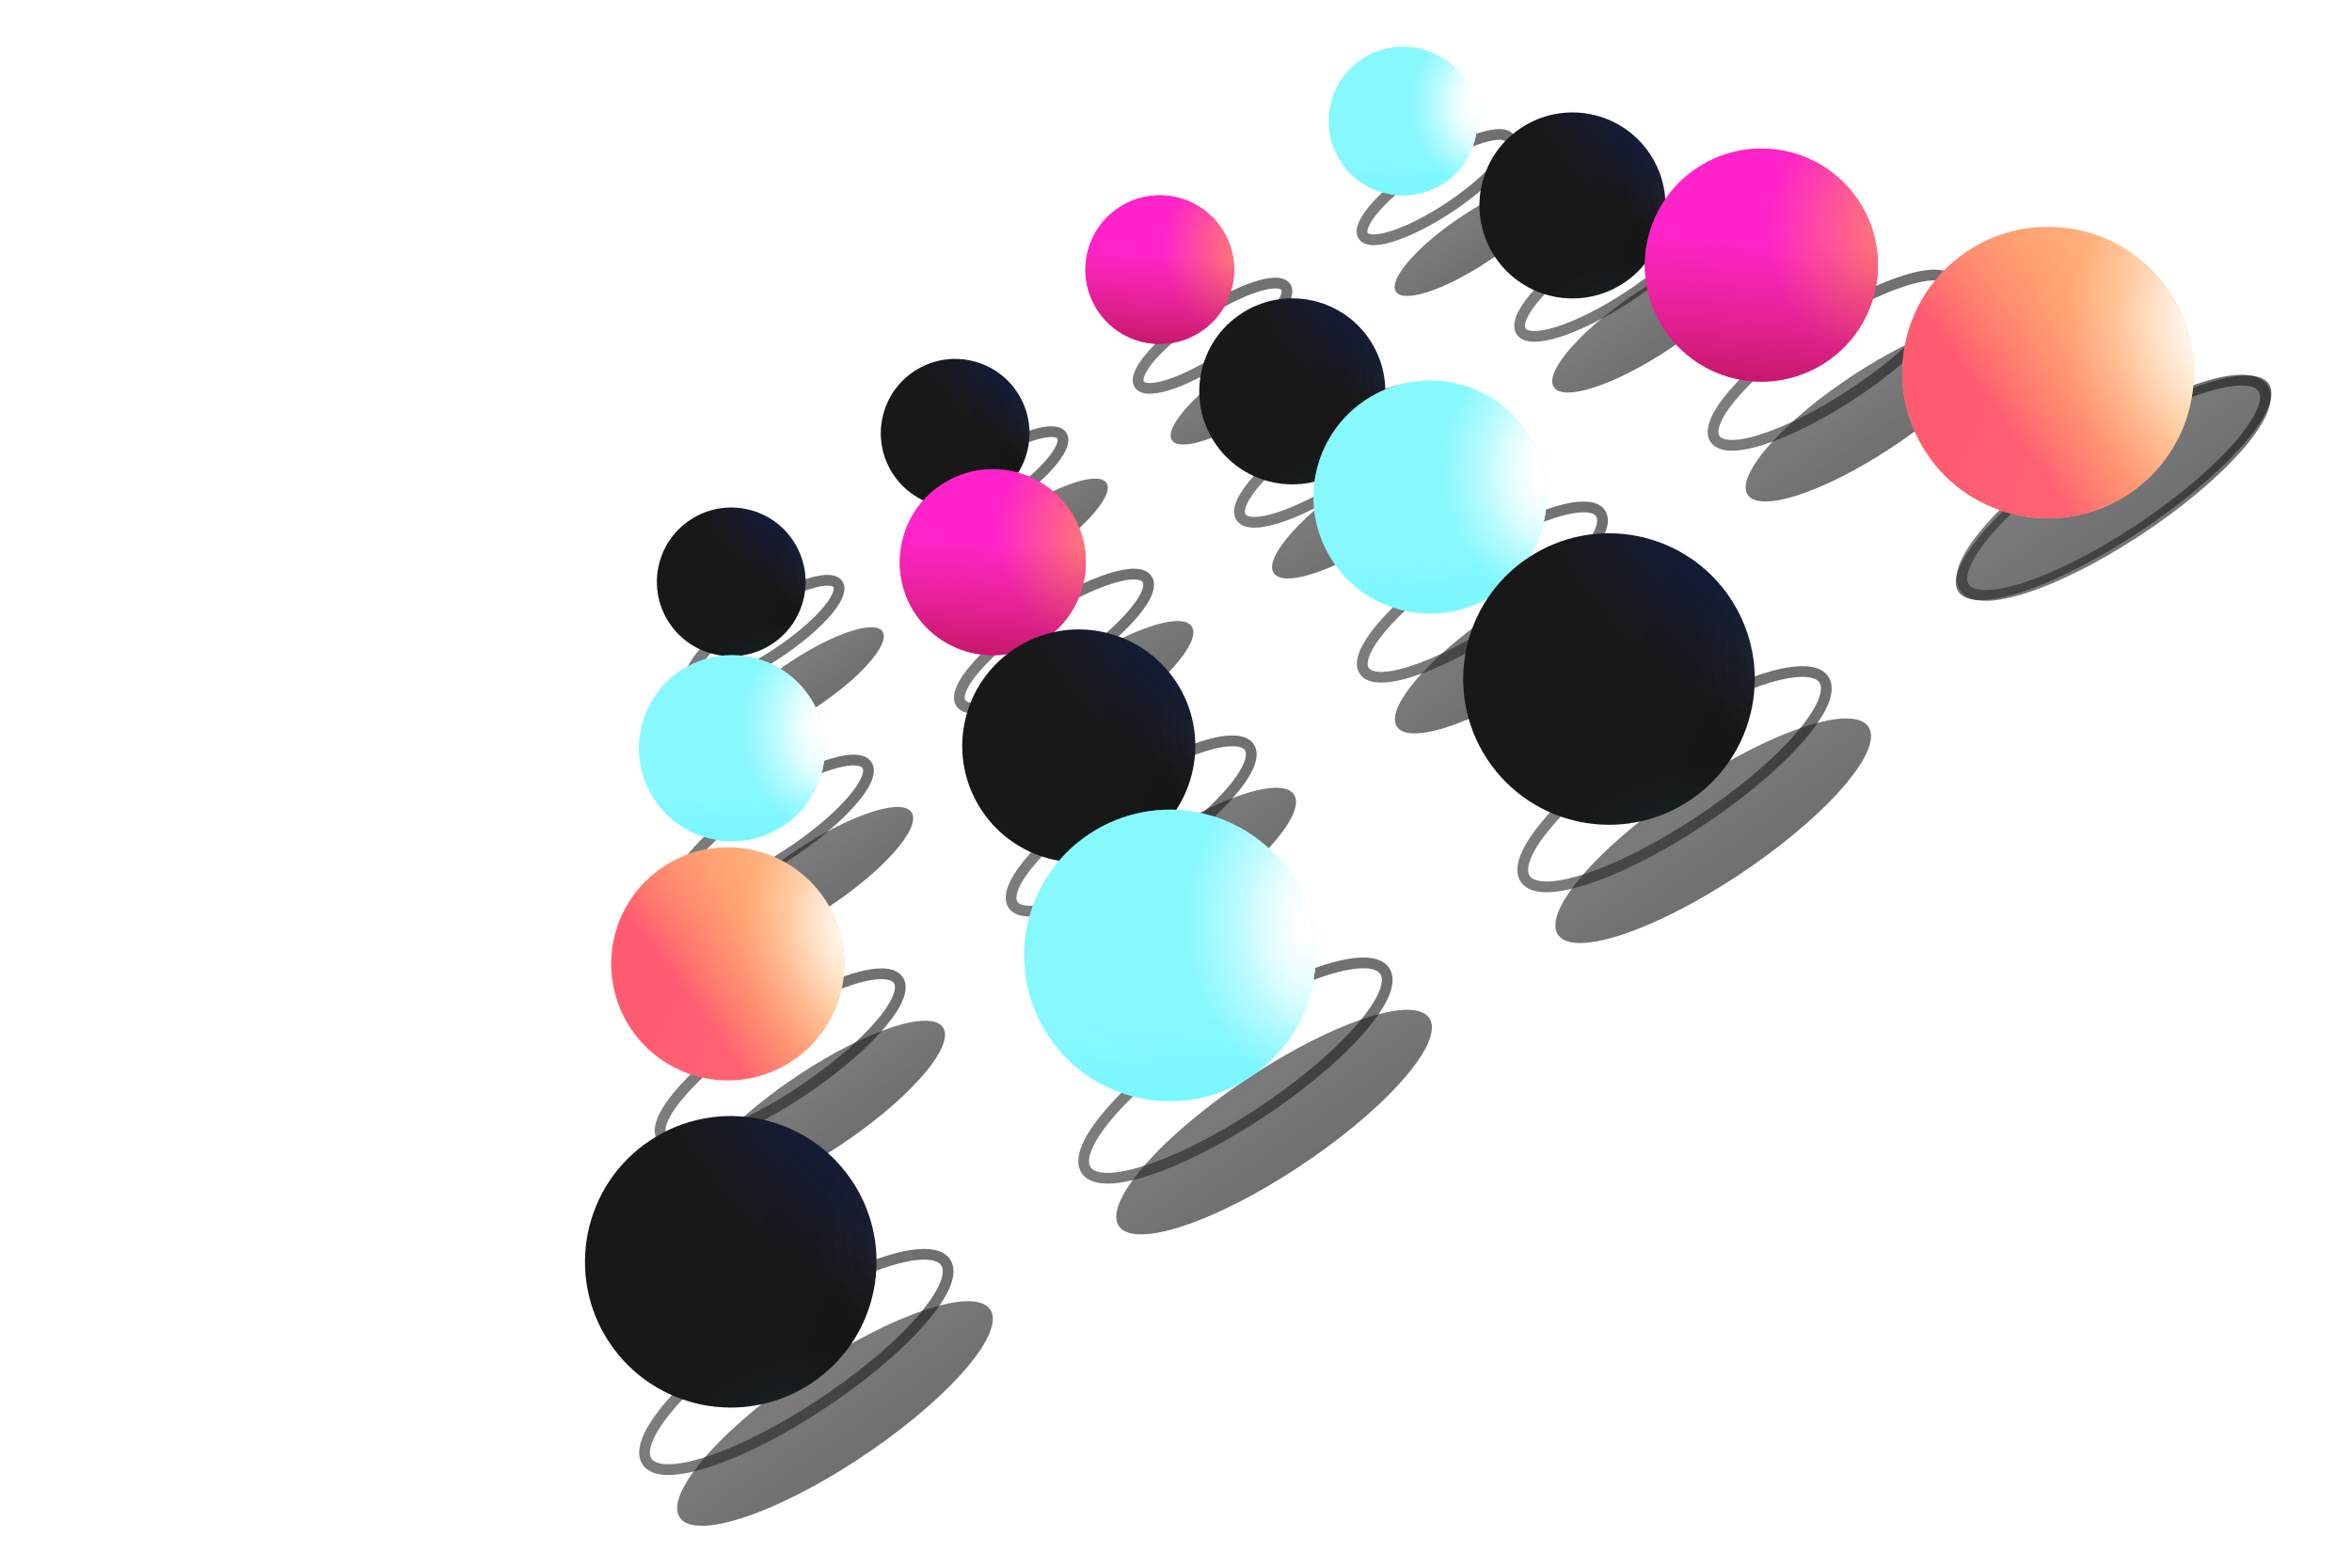 <svg width="1095" height="730" viewBox="0 0 695 730" fill="none" xmlns="http://www.w3.org/2000/svg">
<g opacity="0.626" filter="url(#filter0_dii)">
<ellipse rx="34.193" ry="30.75" transform="matrix(0.938 -0.346 -0.63 0.777 155.995 294.729)" fill="url(#paint0_radial)"/>
</g>
<g opacity="0.626" filter="url(#filter1_f)">
<path d="M185.738 283.775C176.064 295.702 154.869 310.528 138.202 316.666C121.535 322.804 116.578 317.609 126.252 305.682C135.926 293.755 157.121 278.929 173.788 272.791C190.455 266.653 195.412 271.848 185.738 283.775Z" stroke="url(#paint1_radial)" stroke-width="5"/>
</g>
<ellipse rx="34.618" ry="34.612" transform="matrix(0.833 -0.553 0.553 0.833 140.43 270.945)" fill="url(#paint2_linear)"/>
<ellipse rx="34.618" ry="34.612" transform="matrix(0.833 -0.553 0.553 0.833 140.43 270.945)" fill="url(#paint3_radial)" fill-opacity="0.2"/>
<ellipse rx="34.618" ry="34.612" transform="matrix(0.833 -0.553 0.553 0.833 140.43 270.945)" fill="url(#paint4_radial)" fill-opacity="0.2"/>
<ellipse rx="34.618" ry="34.612" transform="matrix(0.833 -0.553 0.553 0.833 140.43 270.945)" fill="url(#paint5_radial)" fill-opacity="0.5"/>
<ellipse rx="34.618" ry="34.612" transform="matrix(0.833 -0.553 0.553 0.833 140.43 270.945)" fill="url(#paint6_radial)" fill-opacity="0.3"/>
<ellipse rx="34.618" ry="34.612" transform="matrix(0.833 -0.553 0.553 0.833 140.43 270.945)" fill="url(#paint7_radial)" fill-opacity="0.2"/>
<g opacity="0.626" filter="url(#filter2_dii)">
<ellipse rx="34.193" ry="30.75" transform="matrix(0.938 -0.346 -0.63 0.777 364.504 156.331)" fill="url(#paint8_radial)"/>
</g>
<g opacity="0.626" filter="url(#filter3_f)">
<path d="M394.247 145.377C384.573 157.304 363.378 172.13 346.711 178.268C330.043 184.406 325.087 179.211 334.761 167.284C344.434 155.357 365.63 140.531 382.297 134.393C398.964 128.255 403.921 133.45 394.247 145.377Z" stroke="url(#paint9_radial)" stroke-width="5"/>
</g>
<g filter="url(#filter4_i)">
<ellipse rx="34.618" ry="34.612" transform="matrix(0.833 -0.553 0.553 0.833 348.935 132.552)" fill="url(#paint10_linear)"/>
<ellipse rx="34.618" ry="34.612" transform="matrix(0.833 -0.553 0.553 0.833 348.935 132.552)" fill="url(#paint11_radial)" fill-opacity="0.8"/>
<ellipse rx="34.618" ry="34.612" transform="matrix(0.833 -0.553 0.553 0.833 348.935 132.552)" fill="url(#paint12_radial)" fill-opacity="0.6"/>
<ellipse rx="34.618" ry="34.612" transform="matrix(0.833 -0.553 0.553 0.833 348.935 132.552)" fill="url(#paint13_linear)" fill-opacity="0.6"/>
</g>
<g opacity="0.626" filter="url(#filter5_dii)">
<ellipse rx="34.193" ry="30.75" transform="matrix(0.938 -0.346 -0.63 0.777 260.249 225.53)" fill="url(#paint14_radial)"/>
</g>
<g opacity="0.626" filter="url(#filter6_f)">
<path d="M289.992 214.577C280.318 226.504 259.123 241.33 242.456 247.468C225.789 253.606 220.832 248.411 230.506 236.484C240.18 224.557 261.375 209.731 278.042 203.593C294.709 197.455 299.666 202.65 289.992 214.577Z" stroke="url(#paint15_radial)" stroke-width="5"/>
</g>
<ellipse rx="34.618" ry="34.612" transform="matrix(0.833 -0.553 0.553 0.833 244.684 201.745)" fill="url(#paint16_linear)"/>
<ellipse rx="34.618" ry="34.612" transform="matrix(0.833 -0.553 0.553 0.833 244.684 201.745)" fill="url(#paint17_radial)" fill-opacity="0.2"/>
<ellipse rx="34.618" ry="34.612" transform="matrix(0.833 -0.553 0.553 0.833 244.684 201.745)" fill="url(#paint18_radial)" fill-opacity="0.2"/>
<ellipse rx="34.618" ry="34.612" transform="matrix(0.833 -0.553 0.553 0.833 244.684 201.745)" fill="url(#paint19_radial)" fill-opacity="0.5"/>
<ellipse rx="34.618" ry="34.612" transform="matrix(0.833 -0.553 0.553 0.833 244.684 201.745)" fill="url(#paint20_radial)" fill-opacity="0.3"/>
<ellipse rx="34.618" ry="34.612" transform="matrix(0.833 -0.553 0.553 0.833 244.684 201.745)" fill="url(#paint21_radial)" fill-opacity="0.2"/>
<g opacity="0.626" filter="url(#filter7_dii)">
<ellipse rx="34.193" ry="30.75" transform="matrix(0.938 -0.346 -0.63 0.777 468.76 87.133)" fill="url(#paint22_radial)"/>
</g>
<g opacity="0.626" filter="url(#filter8_f)">
<path d="M498.503 76.18C488.829 88.107 467.634 102.933 450.966 109.071C434.299 115.209 429.343 110.014 439.016 98.087C448.69 86.16 469.886 71.334 486.553 65.196C503.22 59.058 508.177 64.253 498.503 76.18Z" stroke="url(#paint23_radial)" stroke-width="5"/>
</g>
<g filter="url(#filter9_i)">
<ellipse rx="34.618" ry="34.612" transform="matrix(0.833 -0.553 0.553 0.833 453.191 63.349)" fill="url(#paint24_linear)"/>
<ellipse rx="34.618" ry="34.612" transform="matrix(0.833 -0.553 0.553 0.833 453.191 63.349)" fill="url(#paint25_radial)"/>
<ellipse rx="34.618" ry="34.612" transform="matrix(0.833 -0.553 0.553 0.833 453.191 63.349)" fill="url(#paint26_radial)"/>
<ellipse rx="34.618" ry="34.612" transform="matrix(0.833 -0.553 0.553 0.833 453.191 63.349)" fill="url(#paint27_radial)" fill-opacity="0.6"/>
<ellipse rx="34.618" ry="34.612" transform="matrix(0.833 -0.553 0.553 0.833 453.191 63.349)" fill="url(#paint28_linear)" fill-opacity="0.6"/>
</g>
<g opacity="0.626" filter="url(#filter10_dii)">
<ellipse rx="42.776" ry="38.468" transform="matrix(0.938 -0.346 -0.63 0.777 160.26 385.127)" fill="url(#paint29_radial)"/>
</g>
<g opacity="0.626" filter="url(#filter11_f)">
<path d="M198.058 371.208C185.699 386.445 158.721 405.283 137.605 413.059C116.489 420.835 110.102 414.285 122.461 399.047C134.82 383.81 161.799 364.972 182.915 357.196C204.031 349.419 210.417 355.97 198.058 371.208Z" stroke="url(#paint30_radial)" stroke-width="5"/>
</g>
<g filter="url(#filter12_i)">
<ellipse rx="43.308" ry="43.301" transform="matrix(0.833 -0.553 0.553 0.833 140.788 355.372)" fill="url(#paint31_linear)"/>
<ellipse rx="43.308" ry="43.301" transform="matrix(0.833 -0.553 0.553 0.833 140.788 355.372)" fill="url(#paint32_radial)"/>
<ellipse rx="43.308" ry="43.301" transform="matrix(0.833 -0.553 0.553 0.833 140.788 355.372)" fill="url(#paint33_radial)"/>
<ellipse rx="43.308" ry="43.301" transform="matrix(0.833 -0.553 0.553 0.833 140.788 355.372)" fill="url(#paint34_radial)" fill-opacity="0.6"/>
<ellipse rx="43.308" ry="43.301" transform="matrix(0.833 -0.553 0.553 0.833 140.788 355.372)" fill="url(#paint35_linear)" fill-opacity="0.6"/>
</g>
<g opacity="0.626" filter="url(#filter13_dii)">
<ellipse rx="42.776" ry="38.468" transform="matrix(0.938 -0.346 -0.63 0.777 421.11 211.989)" fill="url(#paint36_radial)"/>
</g>
<g opacity="0.626" filter="url(#filter14_f)">
<path d="M458.909 198.069C446.55 213.306 419.571 232.144 398.455 239.92C377.339 247.697 370.953 241.146 383.312 225.908C395.671 210.671 422.649 191.833 443.765 184.057C464.881 176.28 471.268 182.831 458.909 198.069Z" stroke="url(#paint37_radial)" stroke-width="5"/>
</g>
<ellipse rx="43.308" ry="43.301" transform="matrix(0.833 -0.553 0.553 0.833 401.634 182.234)" fill="url(#paint38_linear)"/>
<ellipse rx="43.308" ry="43.301" transform="matrix(0.833 -0.553 0.553 0.833 401.634 182.234)" fill="url(#paint39_radial)" fill-opacity="0.2"/>
<ellipse rx="43.308" ry="43.301" transform="matrix(0.833 -0.553 0.553 0.833 401.634 182.234)" fill="url(#paint40_radial)" fill-opacity="0.2"/>
<ellipse rx="43.308" ry="43.301" transform="matrix(0.833 -0.553 0.553 0.833 401.634 182.234)" fill="url(#paint41_radial)" fill-opacity="0.5"/>
<ellipse rx="43.308" ry="43.301" transform="matrix(0.833 -0.553 0.553 0.833 401.634 182.234)" fill="url(#paint42_radial)" fill-opacity="0.3"/>
<ellipse rx="43.308" ry="43.301" transform="matrix(0.833 -0.553 0.553 0.833 401.634 182.234)" fill="url(#paint43_radial)" fill-opacity="0.2"/>
<g opacity="0.626" filter="url(#filter15_dii)">
<ellipse rx="42.776" ry="38.468" transform="matrix(0.938 -0.346 -0.63 0.777 290.694 298.549)" fill="url(#paint44_radial)"/>
</g>
<g opacity="0.626" filter="url(#filter16_f)">
<path d="M328.493 284.629C316.134 299.866 289.155 318.704 268.039 326.48C246.923 334.257 240.537 327.706 252.896 312.468C265.255 297.231 292.233 278.393 313.349 270.617C334.465 262.841 340.852 269.391 328.493 284.629Z" stroke="url(#paint45_radial)" stroke-width="5"/>
</g>
<g filter="url(#filter17_i)">
<ellipse rx="43.308" ry="43.301" transform="matrix(0.833 -0.553 0.553 0.833 271.213 268.799)" fill="url(#paint46_linear)"/>
<ellipse rx="43.308" ry="43.301" transform="matrix(0.833 -0.553 0.553 0.833 271.213 268.799)" fill="url(#paint47_radial)" fill-opacity="0.8"/>
<ellipse rx="43.308" ry="43.301" transform="matrix(0.833 -0.553 0.553 0.833 271.213 268.799)" fill="url(#paint48_radial)" fill-opacity="0.6"/>
<ellipse rx="43.308" ry="43.301" transform="matrix(0.833 -0.553 0.553 0.833 271.213 268.799)" fill="url(#paint49_linear)" fill-opacity="0.6"/>
</g>
<g opacity="0.626" filter="url(#filter18_dii)">
<ellipse rx="42.776" ry="38.468" transform="matrix(0.938 -0.346 -0.63 0.777 551.544 125.42)" fill="url(#paint50_radial)"/>
</g>
<g opacity="0.626" filter="url(#filter19_f)">
<path d="M589.342 111.5C576.983 126.737 550.005 145.575 528.889 153.351C507.773 161.128 501.386 154.577 513.745 139.34C526.104 124.102 553.083 105.264 574.199 97.488C595.315 89.712 601.701 96.262 589.342 111.5Z" stroke="url(#paint51_radial)" stroke-width="5"/>
</g>
<ellipse rx="43.308" ry="43.301" transform="matrix(0.833 -0.553 0.553 0.833 532.073 95.659)" fill="url(#paint52_linear)"/>
<ellipse rx="43.308" ry="43.301" transform="matrix(0.833 -0.553 0.553 0.833 532.073 95.659)" fill="url(#paint53_radial)" fill-opacity="0.2"/>
<ellipse rx="43.308" ry="43.301" transform="matrix(0.833 -0.553 0.553 0.833 532.073 95.659)" fill="url(#paint54_radial)" fill-opacity="0.2"/>
<ellipse rx="43.308" ry="43.301" transform="matrix(0.833 -0.553 0.553 0.833 532.073 95.659)" fill="url(#paint55_radial)" fill-opacity="0.5"/>
<ellipse rx="43.308" ry="43.301" transform="matrix(0.833 -0.553 0.553 0.833 532.073 95.659)" fill="url(#paint56_radial)" fill-opacity="0.3"/>
<ellipse rx="43.308" ry="43.301" transform="matrix(0.833 -0.553 0.553 0.833 532.073 95.659)" fill="url(#paint57_radial)" fill-opacity="0.2"/>
<g opacity="0.626" filter="url(#filter20_dii)">
<ellipse rx="53.593" ry="48.196" transform="matrix(0.938 -0.346 -0.63 0.777 163.224 493.096)" fill="url(#paint58_radial)"/>
</g>
<g opacity="0.626" filter="url(#filter21_f)">
<path d="M211.173 475.438C195.431 494.847 161.165 518.74 134.443 528.581C107.721 538.422 99.532 530.163 115.275 510.754C131.018 491.345 165.284 467.452 192.006 457.611C218.728 447.77 226.916 456.029 211.173 475.438Z" stroke="url(#paint59_radial)" stroke-width="5"/>
</g>
<g filter="url(#filter22_i)">
<ellipse rx="54.259" ry="54.249" transform="matrix(0.833 -0.553 0.553 0.833 138.83 455.816)" fill="url(#paint60_linear)"/>
<ellipse rx="54.259" ry="54.249" transform="matrix(0.833 -0.553 0.553 0.833 138.83 455.816)" fill="url(#paint61_radial)" fill-opacity="0.8"/>
<ellipse rx="54.259" ry="54.249" transform="matrix(0.833 -0.553 0.553 0.833 138.83 455.816)" fill="url(#paint62_radial)" fill-opacity="0.8"/>
<ellipse rx="54.259" ry="54.249" transform="matrix(0.833 -0.553 0.553 0.833 138.83 455.816)" fill="url(#paint63_radial)" fill-opacity="0.6"/>
<ellipse rx="54.259" ry="54.249" transform="matrix(0.833 -0.553 0.553 0.833 138.83 455.816)" fill="url(#paint64_linear)" fill-opacity="0.6"/>
</g>
<g opacity="0.626" filter="url(#filter23_dii)">
<ellipse rx="53.593" ry="48.196" transform="matrix(0.938 -0.346 -0.63 0.777 490.148 275.709)" fill="url(#paint65_radial)"/>
</g>
<g opacity="0.626" filter="url(#filter24_f)">
<path d="M538.097 258.051C522.355 277.46 488.088 301.353 461.366 311.194C434.644 321.035 426.456 312.776 442.199 293.367C457.941 273.957 492.208 250.064 518.93 240.223C545.652 230.383 553.84 238.641 538.097 258.051Z" stroke="url(#paint66_radial)" stroke-width="5"/>
</g>
<g filter="url(#filter25_i)">
<ellipse rx="54.259" ry="54.249" transform="matrix(0.833 -0.553 0.553 0.833 465.753 238.434)" fill="url(#paint67_linear)"/>
<ellipse rx="54.259" ry="54.249" transform="matrix(0.833 -0.553 0.553 0.833 465.753 238.434)" fill="url(#paint68_radial)"/>
<ellipse rx="54.259" ry="54.249" transform="matrix(0.833 -0.553 0.553 0.833 465.753 238.434)" fill="url(#paint69_radial)"/>
<ellipse rx="54.259" ry="54.249" transform="matrix(0.833 -0.553 0.553 0.833 465.753 238.434)" fill="url(#paint70_radial)" fill-opacity="0.6"/>
<ellipse rx="54.259" ry="54.249" transform="matrix(0.833 -0.553 0.553 0.833 465.753 238.434)" fill="url(#paint71_linear)" fill-opacity="0.6"/>
</g>
<g opacity="0.626" filter="url(#filter26_dii)">
<ellipse rx="53.593" ry="48.196" transform="matrix(0.938 -0.346 -0.63 0.777 326.633 384.634)" fill="url(#paint72_radial)"/>
</g>
<g opacity="0.626" filter="url(#filter27_f)">
<path d="M374.583 366.976C358.84 386.386 324.574 410.279 297.852 420.12C271.13 429.961 262.942 421.702 278.684 402.293C294.427 382.883 328.693 358.99 355.415 349.149C382.137 339.308 390.325 347.567 374.583 366.976Z" stroke="url(#paint73_radial)" stroke-width="5"/>
</g>
<ellipse rx="54.259" ry="54.249" transform="matrix(0.833 -0.553 0.553 0.833 302.239 347.356)" fill="url(#paint74_linear)"/>
<ellipse rx="54.259" ry="54.249" transform="matrix(0.833 -0.553 0.553 0.833 302.239 347.356)" fill="url(#paint75_radial)" fill-opacity="0.2"/>
<ellipse rx="54.259" ry="54.249" transform="matrix(0.833 -0.553 0.553 0.833 302.239 347.356)" fill="url(#paint76_radial)" fill-opacity="0.2"/>
<ellipse rx="54.259" ry="54.249" transform="matrix(0.833 -0.553 0.553 0.833 302.239 347.356)" fill="url(#paint77_radial)" fill-opacity="0.5"/>
<ellipse rx="54.259" ry="54.249" transform="matrix(0.833 -0.553 0.553 0.833 302.239 347.356)" fill="url(#paint78_radial)" fill-opacity="0.3"/>
<ellipse rx="54.259" ry="54.249" transform="matrix(0.833 -0.553 0.553 0.833 302.239 347.356)" fill="url(#paint79_radial)" fill-opacity="0.2"/>
<g opacity="0.626" filter="url(#filter28_dii)">
<ellipse rx="53.593" ry="48.196" transform="matrix(0.938 -0.346 -0.63 0.777 653.448 167.716)" fill="url(#paint80_radial)"/>
</g>
<g opacity="0.626" filter="url(#filter29_f)">
<path d="M701.397 150.058C685.654 169.468 651.388 193.361 624.666 203.202C597.944 213.043 589.756 204.784 605.499 185.374C621.241 165.965 655.507 142.072 682.23 132.231C708.952 122.39 717.14 130.649 701.397 150.058Z" stroke="url(#paint81_radial)" stroke-width="5"/>
</g>
<g filter="url(#filter30_i)">
<ellipse rx="54.259" ry="54.249" transform="matrix(0.833 -0.553 0.553 0.833 629.051 130.441)" fill="url(#paint82_linear)"/>
<ellipse rx="54.259" ry="54.249" transform="matrix(0.833 -0.553 0.553 0.833 629.051 130.441)" fill="url(#paint83_radial)" fill-opacity="0.8"/>
<ellipse rx="54.259" ry="54.249" transform="matrix(0.833 -0.553 0.553 0.833 629.051 130.441)" fill="url(#paint84_radial)" fill-opacity="0.6"/>
<ellipse rx="54.259" ry="54.249" transform="matrix(0.833 -0.553 0.553 0.833 629.051 130.441)" fill="url(#paint85_linear)" fill-opacity="0.6"/>
</g>
<g opacity="0.626" filter="url(#filter31_dii)">
<ellipse rx="67.046" ry="60.294" transform="matrix(0.938 -0.346 -0.63 0.777 170.738 634.2)" fill="url(#paint86_radial)"/>
</g>
<g opacity="0.626" filter="url(#filter32_f)">
<path d="M231.313 611.892C211.362 636.49 168.031 666.672 134.336 679.08C100.641 691.489 90.212 681.106 110.164 656.508C130.115 631.91 173.445 601.728 207.14 589.32C240.835 576.911 251.264 587.294 231.313 611.892Z" stroke="url(#paint87_radial)" stroke-width="5"/>
</g>
<ellipse rx="67.879" ry="67.868" transform="matrix(0.833 -0.553 0.553 0.833 140.212 587.567)" fill="url(#paint88_linear)"/>
<ellipse rx="67.879" ry="67.868" transform="matrix(0.833 -0.553 0.553 0.833 140.212 587.567)" fill="url(#paint89_radial)" fill-opacity="0.2"/>
<ellipse rx="67.879" ry="67.868" transform="matrix(0.833 -0.553 0.553 0.833 140.212 587.567)" fill="url(#paint90_radial)" fill-opacity="0.2"/>
<ellipse rx="67.879" ry="67.868" transform="matrix(0.833 -0.553 0.553 0.833 140.212 587.567)" fill="url(#paint91_radial)" fill-opacity="0.5"/>
<ellipse rx="67.879" ry="67.868" transform="matrix(0.833 -0.553 0.553 0.833 140.212 587.567)" fill="url(#paint92_radial)" fill-opacity="0.3"/>
<ellipse rx="67.879" ry="67.868" transform="matrix(0.833 -0.553 0.553 0.833 140.212 587.567)" fill="url(#paint93_radial)" fill-opacity="0.2"/>
<g opacity="0.626" filter="url(#filter33_dii)">
<ellipse rx="67.046" ry="60.294" transform="matrix(0.938 -0.346 -0.63 0.777 579.594 362.831)" fill="url(#paint94_radial)"/>
</g>
<g opacity="0.626" filter="url(#filter34_f)">
<path d="M640.169 340.523C620.217 365.121 576.887 395.302 543.192 407.711C509.497 420.12 499.068 409.736 519.019 385.138C538.97 360.54 582.301 330.359 615.996 317.95C649.691 305.541 660.12 315.925 640.169 340.523Z" stroke="url(#paint95_radial)" stroke-width="5"/>
</g>
<ellipse rx="67.879" ry="67.868" transform="matrix(0.833 -0.553 0.553 0.833 549.072 316.195)" fill="url(#paint96_linear)"/>
<ellipse rx="67.879" ry="67.868" transform="matrix(0.833 -0.553 0.553 0.833 549.072 316.195)" fill="url(#paint97_radial)" fill-opacity="0.2"/>
<ellipse rx="67.879" ry="67.868" transform="matrix(0.833 -0.553 0.553 0.833 549.072 316.195)" fill="url(#paint98_radial)" fill-opacity="0.2"/>
<ellipse rx="67.879" ry="67.868" transform="matrix(0.833 -0.553 0.553 0.833 549.072 316.195)" fill="url(#paint99_radial)" fill-opacity="0.5"/>
<ellipse rx="67.879" ry="67.868" transform="matrix(0.833 -0.553 0.553 0.833 549.072 316.195)" fill="url(#paint100_radial)" fill-opacity="0.3"/>
<ellipse rx="67.879" ry="67.868" transform="matrix(0.833 -0.553 0.553 0.833 549.072 316.195)" fill="url(#paint101_radial)" fill-opacity="0.2"/>
<g opacity="0.626" filter="url(#filter35_dii)">
<ellipse rx="67.046" ry="60.294" transform="matrix(0.938 -0.346 -0.63 0.777 375.171 498.515)" fill="url(#paint102_radial)"/>
</g>
<g opacity="0.626" filter="url(#filter36_f)">
<path d="M435.746 476.207C415.795 500.805 372.464 530.986 338.769 543.395C305.074 555.804 294.645 545.42 314.596 520.822C334.547 496.224 377.878 466.043 411.573 453.634C445.268 441.225 455.697 451.609 435.746 476.207Z" stroke="url(#paint103_radial)" stroke-width="5"/>
</g>
<g filter="url(#filter37_i)">
<ellipse rx="67.879" ry="67.868" transform="matrix(0.833 -0.553 0.553 0.833 344.647 451.88)" fill="url(#paint104_linear)"/>
<ellipse rx="67.879" ry="67.868" transform="matrix(0.833 -0.553 0.553 0.833 344.647 451.88)" fill="url(#paint105_radial)"/>
<ellipse rx="67.879" ry="67.868" transform="matrix(0.833 -0.553 0.553 0.833 344.647 451.88)" fill="url(#paint106_radial)"/>
<ellipse rx="67.879" ry="67.868" transform="matrix(0.833 -0.553 0.553 0.833 344.647 451.88)" fill="url(#paint107_radial)" fill-opacity="0.6"/>
<ellipse rx="67.879" ry="67.868" transform="matrix(0.833 -0.553 0.553 0.833 344.647 451.88)" fill="url(#paint108_linear)" fill-opacity="0.6"/>
</g>
<ellipse opacity="0.626" rx="67.046" ry="60.294" transform="matrix(0.938 -0.346 -0.63 0.777 784.022 227.144)" fill="url(#paint109_radial)"/>
<path opacity="0.626" d="M844.596 204.836C824.645 229.434 781.315 259.616 747.62 272.025C713.925 284.433 703.496 274.05 723.447 249.452C743.398 224.854 786.729 194.672 820.424 182.264C854.119 169.855 864.548 180.238 844.596 204.836Z" stroke="url(#paint110_radial)" stroke-width="5"/>
<g filter="url(#filter40_i)">
<ellipse rx="67.879" ry="67.868" transform="matrix(0.833 -0.553 0.553 0.833 753.499 180.509)" fill="url(#paint111_linear)"/>
<ellipse rx="67.879" ry="67.868" transform="matrix(0.833 -0.553 0.553 0.833 753.499 180.509)" fill="url(#paint112_radial)" fill-opacity="0.8"/>
<ellipse rx="67.879" ry="67.868" transform="matrix(0.833 -0.553 0.553 0.833 753.499 180.509)" fill="url(#paint113_radial)" fill-opacity="0.8"/>
<ellipse rx="67.879" ry="67.868" transform="matrix(0.833 -0.553 0.553 0.833 753.499 180.509)" fill="url(#paint114_radial)" fill-opacity="0.6"/>
<ellipse rx="67.879" ry="67.868" transform="matrix(0.833 -0.553 0.553 0.833 753.499 180.509)" fill="url(#paint115_linear)" fill-opacity="0.6"/>
</g>
<defs>
<filter id="filter0_dii" x="104.508" y="252.08" width="122.974" height="101.298" filterUnits="userSpaceOnUse" color-interpolation-filters="sRGB">
<feFlood flood-opacity="0" result="BackgroundImageFix"/>
<feColorMatrix in="SourceAlpha" type="matrix" values="0 0 0 0 0 0 0 0 0 0 0 0 0 0 0 0 0 0 127 0" result="hardAlpha"/>
<feMorphology radius="10" operator="dilate" in="SourceAlpha" result="effect1_dropShadow"/>
<feOffset dx="10" dy="8"/>
<feGaussianBlur stdDeviation="7"/>
<feComposite in2="hardAlpha" operator="out"/>
<feColorMatrix type="matrix" values="0 0 0 0 0.183 0 0 0 0 0.183 0 0 0 0 0.183 0 0 0 0.36 0"/>
<feBlend mode="normal" in2="BackgroundImageFix" result="effect1_dropShadow"/>
<feBlend mode="normal" in="SourceGraphic" in2="effect1_dropShadow" result="shape"/>
<feColorMatrix in="SourceAlpha" type="matrix" values="0 0 0 0 0 0 0 0 0 0 0 0 0 0 0 0 0 0 127 0" result="hardAlpha"/>
<feOffset dx="14" dy="25"/>
<feGaussianBlur stdDeviation="11"/>
<feComposite in2="hardAlpha" operator="arithmetic" k2="-1" k3="1"/>
<feColorMatrix type="matrix" values="0 0 0 0 0.033 0 0 0 0 0.033 0 0 0 0 0.033 0 0 0 0.66 0"/>
<feBlend mode="normal" in2="shape" result="effect2_innerShadow"/>
<feColorMatrix in="SourceAlpha" type="matrix" values="0 0 0 0 0 0 0 0 0 0 0 0 0 0 0 0 0 0 127 0" result="hardAlpha"/>
<feOffset dx="-6" dy="-9"/>
<feGaussianBlur stdDeviation="2"/>
<feComposite in2="hardAlpha" operator="arithmetic" k2="-1" k3="1"/>
<feColorMatrix type="matrix" values="0 0 0 0 0 0 0 0 0 0 0 0 0 0 0 0 0 0 0.25 0"/>
<feBlend mode="normal" in2="effect2_innerShadow" result="effect3_innerShadow"/>
</filter>
<filter id="filter1_f" x="117.508" y="267.08" width="76.974" height="55.298" filterUnits="userSpaceOnUse" color-interpolation-filters="sRGB">
<feFlood flood-opacity="0" result="BackgroundImageFix"/>
<feBlend mode="normal" in="SourceGraphic" in2="BackgroundImageFix" result="shape"/>
<feGaussianBlur stdDeviation="0.5" result="effect1_foregroundBlur"/>
</filter>
<filter id="filter2_dii" x="313.017" y="113.682" width="122.974" height="101.298" filterUnits="userSpaceOnUse" color-interpolation-filters="sRGB">
<feFlood flood-opacity="0" result="BackgroundImageFix"/>
<feColorMatrix in="SourceAlpha" type="matrix" values="0 0 0 0 0 0 0 0 0 0 0 0 0 0 0 0 0 0 127 0" result="hardAlpha"/>
<feMorphology radius="10" operator="dilate" in="SourceAlpha" result="effect1_dropShadow"/>
<feOffset dx="10" dy="8"/>
<feGaussianBlur stdDeviation="7"/>
<feComposite in2="hardAlpha" operator="out"/>
<feColorMatrix type="matrix" values="0 0 0 0 0.183 0 0 0 0 0.183 0 0 0 0 0.183 0 0 0 0.36 0"/>
<feBlend mode="normal" in2="BackgroundImageFix" result="effect1_dropShadow"/>
<feBlend mode="normal" in="SourceGraphic" in2="effect1_dropShadow" result="shape"/>
<feColorMatrix in="SourceAlpha" type="matrix" values="0 0 0 0 0 0 0 0 0 0 0 0 0 0 0 0 0 0 127 0" result="hardAlpha"/>
<feOffset dx="14" dy="25"/>
<feGaussianBlur stdDeviation="11"/>
<feComposite in2="hardAlpha" operator="arithmetic" k2="-1" k3="1"/>
<feColorMatrix type="matrix" values="0 0 0 0 0.033 0 0 0 0 0.033 0 0 0 0 0.033 0 0 0 0.66 0"/>
<feBlend mode="normal" in2="shape" result="effect2_innerShadow"/>
<feColorMatrix in="SourceAlpha" type="matrix" values="0 0 0 0 0 0 0 0 0 0 0 0 0 0 0 0 0 0 127 0" result="hardAlpha"/>
<feOffset dx="-6" dy="-9"/>
<feGaussianBlur stdDeviation="2"/>
<feComposite in2="hardAlpha" operator="arithmetic" k2="-1" k3="1"/>
<feColorMatrix type="matrix" values="0 0 0 0 0 0 0 0 0 0 0 0 0 0 0 0 0 0 0.25 0"/>
<feBlend mode="normal" in2="effect2_innerShadow" result="effect3_innerShadow"/>
</filter>
<filter id="filter3_f" x="326.017" y="128.682" width="76.974" height="55.298" filterUnits="userSpaceOnUse" color-interpolation-filters="sRGB">
<feFlood flood-opacity="0" result="BackgroundImageFix"/>
<feBlend mode="normal" in="SourceGraphic" in2="BackgroundImageFix" result="shape"/>
<feGaussianBlur stdDeviation="0.5" result="effect1_foregroundBlur"/>
</filter>
<filter id="filter4_i" x="305.309" y="90.941" width="78.253" height="76.222" filterUnits="userSpaceOnUse" color-interpolation-filters="sRGB">
<feFlood flood-opacity="0" result="BackgroundImageFix"/>
<feBlend mode="normal" in="SourceGraphic" in2="BackgroundImageFix" result="shape"/>
<feColorMatrix in="SourceAlpha" type="matrix" values="0 0 0 0 0 0 0 0 0 0 0 0 0 0 0 0 0 0 127 0" result="hardAlpha"/>
<feOffset dx="-9" dy="-7"/>
<feGaussianBlur stdDeviation="33"/>
<feComposite in2="hardAlpha" operator="arithmetic" k2="-1" k3="1"/>
<feColorMatrix type="matrix" values="0 0 0 0 0.55 0 0 0 0 0.007 0 0 0 0 0.007 0 0 0 0.37 0"/>
<feBlend mode="normal" in2="shape" result="effect1_innerShadow"/>
</filter>
<filter id="filter5_dii" x="208.762" y="182.881" width="122.974" height="101.298" filterUnits="userSpaceOnUse" color-interpolation-filters="sRGB">
<feFlood flood-opacity="0" result="BackgroundImageFix"/>
<feColorMatrix in="SourceAlpha" type="matrix" values="0 0 0 0 0 0 0 0 0 0 0 0 0 0 0 0 0 0 127 0" result="hardAlpha"/>
<feMorphology radius="10" operator="dilate" in="SourceAlpha" result="effect1_dropShadow"/>
<feOffset dx="10" dy="8"/>
<feGaussianBlur stdDeviation="7"/>
<feComposite in2="hardAlpha" operator="out"/>
<feColorMatrix type="matrix" values="0 0 0 0 0.183 0 0 0 0 0.183 0 0 0 0 0.183 0 0 0 0.36 0"/>
<feBlend mode="normal" in2="BackgroundImageFix" result="effect1_dropShadow"/>
<feBlend mode="normal" in="SourceGraphic" in2="effect1_dropShadow" result="shape"/>
<feColorMatrix in="SourceAlpha" type="matrix" values="0 0 0 0 0 0 0 0 0 0 0 0 0 0 0 0 0 0 127 0" result="hardAlpha"/>
<feOffset dx="14" dy="25"/>
<feGaussianBlur stdDeviation="11"/>
<feComposite in2="hardAlpha" operator="arithmetic" k2="-1" k3="1"/>
<feColorMatrix type="matrix" values="0 0 0 0 0.033 0 0 0 0 0.033 0 0 0 0 0.033 0 0 0 0.66 0"/>
<feBlend mode="normal" in2="shape" result="effect2_innerShadow"/>
<feColorMatrix in="SourceAlpha" type="matrix" values="0 0 0 0 0 0 0 0 0 0 0 0 0 0 0 0 0 0 127 0" result="hardAlpha"/>
<feOffset dx="-6" dy="-9"/>
<feGaussianBlur stdDeviation="2"/>
<feComposite in2="hardAlpha" operator="arithmetic" k2="-1" k3="1"/>
<feColorMatrix type="matrix" values="0 0 0 0 0 0 0 0 0 0 0 0 0 0 0 0 0 0 0.25 0"/>
<feBlend mode="normal" in2="effect2_innerShadow" result="effect3_innerShadow"/>
</filter>
<filter id="filter6_f" x="221.762" y="197.881" width="76.974" height="55.298" filterUnits="userSpaceOnUse" color-interpolation-filters="sRGB">
<feFlood flood-opacity="0" result="BackgroundImageFix"/>
<feBlend mode="normal" in="SourceGraphic" in2="BackgroundImageFix" result="shape"/>
<feGaussianBlur stdDeviation="0.5" result="effect1_foregroundBlur"/>
</filter>
<filter id="filter7_dii" x="417.272" y="44.484" width="122.974" height="101.298" filterUnits="userSpaceOnUse" color-interpolation-filters="sRGB">
<feFlood flood-opacity="0" result="BackgroundImageFix"/>
<feColorMatrix in="SourceAlpha" type="matrix" values="0 0 0 0 0 0 0 0 0 0 0 0 0 0 0 0 0 0 127 0" result="hardAlpha"/>
<feMorphology radius="10" operator="dilate" in="SourceAlpha" result="effect1_dropShadow"/>
<feOffset dx="10" dy="8"/>
<feGaussianBlur stdDeviation="7"/>
<feComposite in2="hardAlpha" operator="out"/>
<feColorMatrix type="matrix" values="0 0 0 0 0.183 0 0 0 0 0.183 0 0 0 0 0.183 0 0 0 0.36 0"/>
<feBlend mode="normal" in2="BackgroundImageFix" result="effect1_dropShadow"/>
<feBlend mode="normal" in="SourceGraphic" in2="effect1_dropShadow" result="shape"/>
<feColorMatrix in="SourceAlpha" type="matrix" values="0 0 0 0 0 0 0 0 0 0 0 0 0 0 0 0 0 0 127 0" result="hardAlpha"/>
<feOffset dx="14" dy="25"/>
<feGaussianBlur stdDeviation="11"/>
<feComposite in2="hardAlpha" operator="arithmetic" k2="-1" k3="1"/>
<feColorMatrix type="matrix" values="0 0 0 0 0.033 0 0 0 0 0.033 0 0 0 0 0.033 0 0 0 0.66 0"/>
<feBlend mode="normal" in2="shape" result="effect2_innerShadow"/>
<feColorMatrix in="SourceAlpha" type="matrix" values="0 0 0 0 0 0 0 0 0 0 0 0 0 0 0 0 0 0 127 0" result="hardAlpha"/>
<feOffset dx="-6" dy="-9"/>
<feGaussianBlur stdDeviation="2"/>
<feComposite in2="hardAlpha" operator="arithmetic" k2="-1" k3="1"/>
<feColorMatrix type="matrix" values="0 0 0 0 0 0 0 0 0 0 0 0 0 0 0 0 0 0 0.25 0"/>
<feBlend mode="normal" in2="effect2_innerShadow" result="effect3_innerShadow"/>
</filter>
<filter id="filter8_f" x="430.272" y="59.484" width="76.974" height="55.298" filterUnits="userSpaceOnUse" color-interpolation-filters="sRGB">
<feFlood flood-opacity="0" result="BackgroundImageFix"/>
<feBlend mode="normal" in="SourceGraphic" in2="BackgroundImageFix" result="shape"/>
<feGaussianBlur stdDeviation="0.5" result="effect1_foregroundBlur"/>
</filter>
<filter id="filter9_i" x="418.564" y="21.738" width="69.253" height="76.222" filterUnits="userSpaceOnUse" color-interpolation-filters="sRGB">
<feFlood flood-opacity="0" result="BackgroundImageFix"/>
<feBlend mode="normal" in="SourceGraphic" in2="BackgroundImageFix" result="shape"/>
<feColorMatrix in="SourceAlpha" type="matrix" values="0 0 0 0 0 0 0 0 0 0 0 0 0 0 0 0 0 0 127 0" result="hardAlpha"/>
<feOffset dy="-7"/>
<feGaussianBlur stdDeviation="33"/>
<feComposite in2="hardAlpha" operator="arithmetic" k2="-1" k3="1"/>
<feColorMatrix type="matrix" values="0 0 0 0 0 0 0 0 0 0.174 0 0 0 0 0.379 0 0 0 0.37 0"/>
<feBlend mode="normal" in2="shape" result="effect1_innerShadow"/>
</filter>
<filter id="filter10_dii" x="99.362" y="335.789" width="141.794" height="114.677" filterUnits="userSpaceOnUse" color-interpolation-filters="sRGB">
<feFlood flood-opacity="0" result="BackgroundImageFix"/>
<feColorMatrix in="SourceAlpha" type="matrix" values="0 0 0 0 0 0 0 0 0 0 0 0 0 0 0 0 0 0 127 0" result="hardAlpha"/>
<feMorphology radius="10" operator="dilate" in="SourceAlpha" result="effect1_dropShadow"/>
<feOffset dx="10" dy="8"/>
<feGaussianBlur stdDeviation="7"/>
<feComposite in2="hardAlpha" operator="out"/>
<feColorMatrix type="matrix" values="0 0 0 0 0.183 0 0 0 0 0.183 0 0 0 0 0.183 0 0 0 0.36 0"/>
<feBlend mode="normal" in2="BackgroundImageFix" result="effect1_dropShadow"/>
<feBlend mode="normal" in="SourceGraphic" in2="effect1_dropShadow" result="shape"/>
<feColorMatrix in="SourceAlpha" type="matrix" values="0 0 0 0 0 0 0 0 0 0 0 0 0 0 0 0 0 0 127 0" result="hardAlpha"/>
<feOffset dx="14" dy="25"/>
<feGaussianBlur stdDeviation="11"/>
<feComposite in2="hardAlpha" operator="arithmetic" k2="-1" k3="1"/>
<feColorMatrix type="matrix" values="0 0 0 0 0.033 0 0 0 0 0.033 0 0 0 0 0.033 0 0 0 0.66 0"/>
<feBlend mode="normal" in2="shape" result="effect2_innerShadow"/>
<feColorMatrix in="SourceAlpha" type="matrix" values="0 0 0 0 0 0 0 0 0 0 0 0 0 0 0 0 0 0 127 0" result="hardAlpha"/>
<feOffset dx="-6" dy="-9"/>
<feGaussianBlur stdDeviation="2"/>
<feComposite in2="hardAlpha" operator="arithmetic" k2="-1" k3="1"/>
<feColorMatrix type="matrix" values="0 0 0 0 0 0 0 0 0 0 0 0 0 0 0 0 0 0 0.25 0"/>
<feBlend mode="normal" in2="effect2_innerShadow" result="effect3_innerShadow"/>
</filter>
<filter id="filter11_f" x="112.362" y="350.789" width="95.794" height="68.677" filterUnits="userSpaceOnUse" color-interpolation-filters="sRGB">
<feFlood flood-opacity="0" result="BackgroundImageFix"/>
<feBlend mode="normal" in="SourceGraphic" in2="BackgroundImageFix" result="shape"/>
<feGaussianBlur stdDeviation="0.5" result="effect1_foregroundBlur"/>
</filter>
<filter id="filter12_i" x="97.469" y="305.073" width="86.638" height="93.599" filterUnits="userSpaceOnUse" color-interpolation-filters="sRGB">
<feFlood flood-opacity="0" result="BackgroundImageFix"/>
<feBlend mode="normal" in="SourceGraphic" in2="BackgroundImageFix" result="shape"/>
<feColorMatrix in="SourceAlpha" type="matrix" values="0 0 0 0 0 0 0 0 0 0 0 0 0 0 0 0 0 0 127 0" result="hardAlpha"/>
<feOffset dy="-7"/>
<feGaussianBlur stdDeviation="33"/>
<feComposite in2="hardAlpha" operator="arithmetic" k2="-1" k3="1"/>
<feColorMatrix type="matrix" values="0 0 0 0 0 0 0 0 0 0.174 0 0 0 0 0.379 0 0 0 0.37 0"/>
<feBlend mode="normal" in2="shape" result="effect1_innerShadow"/>
</filter>
<filter id="filter13_dii" x="360.213" y="162.65" width="141.794" height="114.677" filterUnits="userSpaceOnUse" color-interpolation-filters="sRGB">
<feFlood flood-opacity="0" result="BackgroundImageFix"/>
<feColorMatrix in="SourceAlpha" type="matrix" values="0 0 0 0 0 0 0 0 0 0 0 0 0 0 0 0 0 0 127 0" result="hardAlpha"/>
<feMorphology radius="10" operator="dilate" in="SourceAlpha" result="effect1_dropShadow"/>
<feOffset dx="10" dy="8"/>
<feGaussianBlur stdDeviation="7"/>
<feComposite in2="hardAlpha" operator="out"/>
<feColorMatrix type="matrix" values="0 0 0 0 0.183 0 0 0 0 0.183 0 0 0 0 0.183 0 0 0 0.36 0"/>
<feBlend mode="normal" in2="BackgroundImageFix" result="effect1_dropShadow"/>
<feBlend mode="normal" in="SourceGraphic" in2="effect1_dropShadow" result="shape"/>
<feColorMatrix in="SourceAlpha" type="matrix" values="0 0 0 0 0 0 0 0 0 0 0 0 0 0 0 0 0 0 127 0" result="hardAlpha"/>
<feOffset dx="14" dy="25"/>
<feGaussianBlur stdDeviation="11"/>
<feComposite in2="hardAlpha" operator="arithmetic" k2="-1" k3="1"/>
<feColorMatrix type="matrix" values="0 0 0 0 0.033 0 0 0 0 0.033 0 0 0 0 0.033 0 0 0 0.66 0"/>
<feBlend mode="normal" in2="shape" result="effect2_innerShadow"/>
<feColorMatrix in="SourceAlpha" type="matrix" values="0 0 0 0 0 0 0 0 0 0 0 0 0 0 0 0 0 0 127 0" result="hardAlpha"/>
<feOffset dx="-6" dy="-9"/>
<feGaussianBlur stdDeviation="2"/>
<feComposite in2="hardAlpha" operator="arithmetic" k2="-1" k3="1"/>
<feColorMatrix type="matrix" values="0 0 0 0 0 0 0 0 0 0 0 0 0 0 0 0 0 0 0.25 0"/>
<feBlend mode="normal" in2="effect2_innerShadow" result="effect3_innerShadow"/>
</filter>
<filter id="filter14_f" x="373.213" y="177.65" width="95.794" height="68.677" filterUnits="userSpaceOnUse" color-interpolation-filters="sRGB">
<feFlood flood-opacity="0" result="BackgroundImageFix"/>
<feBlend mode="normal" in="SourceGraphic" in2="BackgroundImageFix" result="shape"/>
<feGaussianBlur stdDeviation="0.5" result="effect1_foregroundBlur"/>
</filter>
<filter id="filter15_dii" x="229.797" y="249.21" width="141.794" height="114.677" filterUnits="userSpaceOnUse" color-interpolation-filters="sRGB">
<feFlood flood-opacity="0" result="BackgroundImageFix"/>
<feColorMatrix in="SourceAlpha" type="matrix" values="0 0 0 0 0 0 0 0 0 0 0 0 0 0 0 0 0 0 127 0" result="hardAlpha"/>
<feMorphology radius="10" operator="dilate" in="SourceAlpha" result="effect1_dropShadow"/>
<feOffset dx="10" dy="8"/>
<feGaussianBlur stdDeviation="7"/>
<feComposite in2="hardAlpha" operator="out"/>
<feColorMatrix type="matrix" values="0 0 0 0 0.183 0 0 0 0 0.183 0 0 0 0 0.183 0 0 0 0.36 0"/>
<feBlend mode="normal" in2="BackgroundImageFix" result="effect1_dropShadow"/>
<feBlend mode="normal" in="SourceGraphic" in2="effect1_dropShadow" result="shape"/>
<feColorMatrix in="SourceAlpha" type="matrix" values="0 0 0 0 0 0 0 0 0 0 0 0 0 0 0 0 0 0 127 0" result="hardAlpha"/>
<feOffset dx="14" dy="25"/>
<feGaussianBlur stdDeviation="11"/>
<feComposite in2="hardAlpha" operator="arithmetic" k2="-1" k3="1"/>
<feColorMatrix type="matrix" values="0 0 0 0 0.033 0 0 0 0 0.033 0 0 0 0 0.033 0 0 0 0.66 0"/>
<feBlend mode="normal" in2="shape" result="effect2_innerShadow"/>
<feColorMatrix in="SourceAlpha" type="matrix" values="0 0 0 0 0 0 0 0 0 0 0 0 0 0 0 0 0 0 127 0" result="hardAlpha"/>
<feOffset dx="-6" dy="-9"/>
<feGaussianBlur stdDeviation="2"/>
<feComposite in2="hardAlpha" operator="arithmetic" k2="-1" k3="1"/>
<feColorMatrix type="matrix" values="0 0 0 0 0 0 0 0 0 0 0 0 0 0 0 0 0 0 0.25 0"/>
<feBlend mode="normal" in2="effect2_innerShadow" result="effect3_innerShadow"/>
</filter>
<filter id="filter16_f" x="242.797" y="264.21" width="95.794" height="68.677" filterUnits="userSpaceOnUse" color-interpolation-filters="sRGB">
<feFlood flood-opacity="0" result="BackgroundImageFix"/>
<feBlend mode="normal" in="SourceGraphic" in2="BackgroundImageFix" result="shape"/>
<feGaussianBlur stdDeviation="0.5" result="effect1_foregroundBlur"/>
</filter>
<filter id="filter17_i" x="218.894" y="218.5" width="95.638" height="93.599" filterUnits="userSpaceOnUse" color-interpolation-filters="sRGB">
<feFlood flood-opacity="0" result="BackgroundImageFix"/>
<feBlend mode="normal" in="SourceGraphic" in2="BackgroundImageFix" result="shape"/>
<feColorMatrix in="SourceAlpha" type="matrix" values="0 0 0 0 0 0 0 0 0 0 0 0 0 0 0 0 0 0 127 0" result="hardAlpha"/>
<feOffset dx="-9" dy="-7"/>
<feGaussianBlur stdDeviation="33"/>
<feComposite in2="hardAlpha" operator="arithmetic" k2="-1" k3="1"/>
<feColorMatrix type="matrix" values="0 0 0 0 0.55 0 0 0 0 0.007 0 0 0 0 0.007 0 0 0 0.37 0"/>
<feBlend mode="normal" in2="shape" result="effect1_innerShadow"/>
</filter>
<filter id="filter18_dii" x="490.646" y="76.081" width="141.794" height="114.677" filterUnits="userSpaceOnUse" color-interpolation-filters="sRGB">
<feFlood flood-opacity="0" result="BackgroundImageFix"/>
<feColorMatrix in="SourceAlpha" type="matrix" values="0 0 0 0 0 0 0 0 0 0 0 0 0 0 0 0 0 0 127 0" result="hardAlpha"/>
<feMorphology radius="10" operator="dilate" in="SourceAlpha" result="effect1_dropShadow"/>
<feOffset dx="10" dy="8"/>
<feGaussianBlur stdDeviation="7"/>
<feComposite in2="hardAlpha" operator="out"/>
<feColorMatrix type="matrix" values="0 0 0 0 0.183 0 0 0 0 0.183 0 0 0 0 0.183 0 0 0 0.36 0"/>
<feBlend mode="normal" in2="BackgroundImageFix" result="effect1_dropShadow"/>
<feBlend mode="normal" in="SourceGraphic" in2="effect1_dropShadow" result="shape"/>
<feColorMatrix in="SourceAlpha" type="matrix" values="0 0 0 0 0 0 0 0 0 0 0 0 0 0 0 0 0 0 127 0" result="hardAlpha"/>
<feOffset dx="14" dy="25"/>
<feGaussianBlur stdDeviation="11"/>
<feComposite in2="hardAlpha" operator="arithmetic" k2="-1" k3="1"/>
<feColorMatrix type="matrix" values="0 0 0 0 0.033 0 0 0 0 0.033 0 0 0 0 0.033 0 0 0 0.66 0"/>
<feBlend mode="normal" in2="shape" result="effect2_innerShadow"/>
<feColorMatrix in="SourceAlpha" type="matrix" values="0 0 0 0 0 0 0 0 0 0 0 0 0 0 0 0 0 0 127 0" result="hardAlpha"/>
<feOffset dx="-6" dy="-9"/>
<feGaussianBlur stdDeviation="2"/>
<feComposite in2="hardAlpha" operator="arithmetic" k2="-1" k3="1"/>
<feColorMatrix type="matrix" values="0 0 0 0 0 0 0 0 0 0 0 0 0 0 0 0 0 0 0.25 0"/>
<feBlend mode="normal" in2="effect2_innerShadow" result="effect3_innerShadow"/>
</filter>
<filter id="filter19_f" x="503.646" y="91.081" width="95.794" height="68.677" filterUnits="userSpaceOnUse" color-interpolation-filters="sRGB">
<feFlood flood-opacity="0" result="BackgroundImageFix"/>
<feBlend mode="normal" in="SourceGraphic" in2="BackgroundImageFix" result="shape"/>
<feGaussianBlur stdDeviation="0.5" result="effect1_foregroundBlur"/>
</filter>
<filter id="filter20_dii" x="90.469" y="435.328" width="165.511" height="131.537" filterUnits="userSpaceOnUse" color-interpolation-filters="sRGB">
<feFlood flood-opacity="0" result="BackgroundImageFix"/>
<feColorMatrix in="SourceAlpha" type="matrix" values="0 0 0 0 0 0 0 0 0 0 0 0 0 0 0 0 0 0 127 0" result="hardAlpha"/>
<feMorphology radius="10" operator="dilate" in="SourceAlpha" result="effect1_dropShadow"/>
<feOffset dx="10" dy="8"/>
<feGaussianBlur stdDeviation="7"/>
<feComposite in2="hardAlpha" operator="out"/>
<feColorMatrix type="matrix" values="0 0 0 0 0.183 0 0 0 0 0.183 0 0 0 0 0.183 0 0 0 0.36 0"/>
<feBlend mode="normal" in2="BackgroundImageFix" result="effect1_dropShadow"/>
<feBlend mode="normal" in="SourceGraphic" in2="effect1_dropShadow" result="shape"/>
<feColorMatrix in="SourceAlpha" type="matrix" values="0 0 0 0 0 0 0 0 0 0 0 0 0 0 0 0 0 0 127 0" result="hardAlpha"/>
<feOffset dx="14" dy="25"/>
<feGaussianBlur stdDeviation="11"/>
<feComposite in2="hardAlpha" operator="arithmetic" k2="-1" k3="1"/>
<feColorMatrix type="matrix" values="0 0 0 0 0.033 0 0 0 0 0.033 0 0 0 0 0.033 0 0 0 0.66 0"/>
<feBlend mode="normal" in2="shape" result="effect2_innerShadow"/>
<feColorMatrix in="SourceAlpha" type="matrix" values="0 0 0 0 0 0 0 0 0 0 0 0 0 0 0 0 0 0 127 0" result="hardAlpha"/>
<feOffset dx="-6" dy="-9"/>
<feGaussianBlur stdDeviation="2"/>
<feComposite in2="hardAlpha" operator="arithmetic" k2="-1" k3="1"/>
<feColorMatrix type="matrix" values="0 0 0 0 0 0 0 0 0 0 0 0 0 0 0 0 0 0 0.25 0"/>
<feBlend mode="normal" in2="effect2_innerShadow" result="effect3_innerShadow"/>
</filter>
<filter id="filter21_f" x="103.469" y="450.328" width="119.511" height="85.537" filterUnits="userSpaceOnUse" color-interpolation-filters="sRGB">
<feFlood flood-opacity="0" result="BackgroundImageFix"/>
<feBlend mode="normal" in="SourceGraphic" in2="BackgroundImageFix" result="shape"/>
<feGaussianBlur stdDeviation="0.5" result="effect1_foregroundBlur"/>
</filter>
<filter id="filter22_i" x="84.558" y="394.568" width="108.544" height="115.496" filterUnits="userSpaceOnUse" color-interpolation-filters="sRGB">
<feFlood flood-opacity="0" result="BackgroundImageFix"/>
<feBlend mode="normal" in="SourceGraphic" in2="BackgroundImageFix" result="shape"/>
<feColorMatrix in="SourceAlpha" type="matrix" values="0 0 0 0 0 0 0 0 0 0 0 0 0 0 0 0 0 0 127 0" result="hardAlpha"/>
<feOffset dy="-7"/>
<feGaussianBlur stdDeviation="33"/>
<feComposite in2="hardAlpha" operator="arithmetic" k2="-1" k3="1"/>
<feColorMatrix type="matrix" values="0 0 0 0 1 0 0 0 0 0.436 0 0 0 0 0.258 0 0 0 0.37 0"/>
<feBlend mode="normal" in2="shape" result="effect1_innerShadow"/>
</filter>
<filter id="filter23_dii" x="417.393" y="217.94" width="165.511" height="131.537" filterUnits="userSpaceOnUse" color-interpolation-filters="sRGB">
<feFlood flood-opacity="0" result="BackgroundImageFix"/>
<feColorMatrix in="SourceAlpha" type="matrix" values="0 0 0 0 0 0 0 0 0 0 0 0 0 0 0 0 0 0 127 0" result="hardAlpha"/>
<feMorphology radius="10" operator="dilate" in="SourceAlpha" result="effect1_dropShadow"/>
<feOffset dx="10" dy="8"/>
<feGaussianBlur stdDeviation="7"/>
<feComposite in2="hardAlpha" operator="out"/>
<feColorMatrix type="matrix" values="0 0 0 0 0.183 0 0 0 0 0.183 0 0 0 0 0.183 0 0 0 0.36 0"/>
<feBlend mode="normal" in2="BackgroundImageFix" result="effect1_dropShadow"/>
<feBlend mode="normal" in="SourceGraphic" in2="effect1_dropShadow" result="shape"/>
<feColorMatrix in="SourceAlpha" type="matrix" values="0 0 0 0 0 0 0 0 0 0 0 0 0 0 0 0 0 0 127 0" result="hardAlpha"/>
<feOffset dx="14" dy="25"/>
<feGaussianBlur stdDeviation="11"/>
<feComposite in2="hardAlpha" operator="arithmetic" k2="-1" k3="1"/>
<feColorMatrix type="matrix" values="0 0 0 0 0.033 0 0 0 0 0.033 0 0 0 0 0.033 0 0 0 0.66 0"/>
<feBlend mode="normal" in2="shape" result="effect2_innerShadow"/>
<feColorMatrix in="SourceAlpha" type="matrix" values="0 0 0 0 0 0 0 0 0 0 0 0 0 0 0 0 0 0 127 0" result="hardAlpha"/>
<feOffset dx="-6" dy="-9"/>
<feGaussianBlur stdDeviation="2"/>
<feComposite in2="hardAlpha" operator="arithmetic" k2="-1" k3="1"/>
<feColorMatrix type="matrix" values="0 0 0 0 0 0 0 0 0 0 0 0 0 0 0 0 0 0 0.25 0"/>
<feBlend mode="normal" in2="effect2_innerShadow" result="effect3_innerShadow"/>
</filter>
<filter id="filter24_f" x="430.393" y="232.94" width="119.511" height="85.537" filterUnits="userSpaceOnUse" color-interpolation-filters="sRGB">
<feFlood flood-opacity="0" result="BackgroundImageFix"/>
<feBlend mode="normal" in="SourceGraphic" in2="BackgroundImageFix" result="shape"/>
<feGaussianBlur stdDeviation="0.5" result="effect1_foregroundBlur"/>
</filter>
<filter id="filter25_i" x="411.481" y="177.186" width="108.544" height="115.496" filterUnits="userSpaceOnUse" color-interpolation-filters="sRGB">
<feFlood flood-opacity="0" result="BackgroundImageFix"/>
<feBlend mode="normal" in="SourceGraphic" in2="BackgroundImageFix" result="shape"/>
<feColorMatrix in="SourceAlpha" type="matrix" values="0 0 0 0 0 0 0 0 0 0 0 0 0 0 0 0 0 0 127 0" result="hardAlpha"/>
<feOffset dy="-7"/>
<feGaussianBlur stdDeviation="33"/>
<feComposite in2="hardAlpha" operator="arithmetic" k2="-1" k3="1"/>
<feColorMatrix type="matrix" values="0 0 0 0 0 0 0 0 0 0.174 0 0 0 0 0.379 0 0 0 0.37 0"/>
<feBlend mode="normal" in2="shape" result="effect1_innerShadow"/>
</filter>
<filter id="filter26_dii" x="253.878" y="326.866" width="165.511" height="131.537" filterUnits="userSpaceOnUse" color-interpolation-filters="sRGB">
<feFlood flood-opacity="0" result="BackgroundImageFix"/>
<feColorMatrix in="SourceAlpha" type="matrix" values="0 0 0 0 0 0 0 0 0 0 0 0 0 0 0 0 0 0 127 0" result="hardAlpha"/>
<feMorphology radius="10" operator="dilate" in="SourceAlpha" result="effect1_dropShadow"/>
<feOffset dx="10" dy="8"/>
<feGaussianBlur stdDeviation="7"/>
<feComposite in2="hardAlpha" operator="out"/>
<feColorMatrix type="matrix" values="0 0 0 0 0.183 0 0 0 0 0.183 0 0 0 0 0.183 0 0 0 0.36 0"/>
<feBlend mode="normal" in2="BackgroundImageFix" result="effect1_dropShadow"/>
<feBlend mode="normal" in="SourceGraphic" in2="effect1_dropShadow" result="shape"/>
<feColorMatrix in="SourceAlpha" type="matrix" values="0 0 0 0 0 0 0 0 0 0 0 0 0 0 0 0 0 0 127 0" result="hardAlpha"/>
<feOffset dx="14" dy="25"/>
<feGaussianBlur stdDeviation="11"/>
<feComposite in2="hardAlpha" operator="arithmetic" k2="-1" k3="1"/>
<feColorMatrix type="matrix" values="0 0 0 0 0.033 0 0 0 0 0.033 0 0 0 0 0.033 0 0 0 0.66 0"/>
<feBlend mode="normal" in2="shape" result="effect2_innerShadow"/>
<feColorMatrix in="SourceAlpha" type="matrix" values="0 0 0 0 0 0 0 0 0 0 0 0 0 0 0 0 0 0 127 0" result="hardAlpha"/>
<feOffset dx="-6" dy="-9"/>
<feGaussianBlur stdDeviation="2"/>
<feComposite in2="hardAlpha" operator="arithmetic" k2="-1" k3="1"/>
<feColorMatrix type="matrix" values="0 0 0 0 0 0 0 0 0 0 0 0 0 0 0 0 0 0 0.25 0"/>
<feBlend mode="normal" in2="effect2_innerShadow" result="effect3_innerShadow"/>
</filter>
<filter id="filter27_f" x="266.878" y="341.866" width="119.511" height="85.537" filterUnits="userSpaceOnUse" color-interpolation-filters="sRGB">
<feFlood flood-opacity="0" result="BackgroundImageFix"/>
<feBlend mode="normal" in="SourceGraphic" in2="BackgroundImageFix" result="shape"/>
<feGaussianBlur stdDeviation="0.5" result="effect1_foregroundBlur"/>
</filter>
<filter id="filter28_dii" x="580.692" y="109.948" width="165.511" height="131.537" filterUnits="userSpaceOnUse" color-interpolation-filters="sRGB">
<feFlood flood-opacity="0" result="BackgroundImageFix"/>
<feColorMatrix in="SourceAlpha" type="matrix" values="0 0 0 0 0 0 0 0 0 0 0 0 0 0 0 0 0 0 127 0" result="hardAlpha"/>
<feMorphology radius="10" operator="dilate" in="SourceAlpha" result="effect1_dropShadow"/>
<feOffset dx="10" dy="8"/>
<feGaussianBlur stdDeviation="7"/>
<feComposite in2="hardAlpha" operator="out"/>
<feColorMatrix type="matrix" values="0 0 0 0 0.183 0 0 0 0 0.183 0 0 0 0 0.183 0 0 0 0.36 0"/>
<feBlend mode="normal" in2="BackgroundImageFix" result="effect1_dropShadow"/>
<feBlend mode="normal" in="SourceGraphic" in2="effect1_dropShadow" result="shape"/>
<feColorMatrix in="SourceAlpha" type="matrix" values="0 0 0 0 0 0 0 0 0 0 0 0 0 0 0 0 0 0 127 0" result="hardAlpha"/>
<feOffset dx="14" dy="25"/>
<feGaussianBlur stdDeviation="11"/>
<feComposite in2="hardAlpha" operator="arithmetic" k2="-1" k3="1"/>
<feColorMatrix type="matrix" values="0 0 0 0 0.033 0 0 0 0 0.033 0 0 0 0 0.033 0 0 0 0.66 0"/>
<feBlend mode="normal" in2="shape" result="effect2_innerShadow"/>
<feColorMatrix in="SourceAlpha" type="matrix" values="0 0 0 0 0 0 0 0 0 0 0 0 0 0 0 0 0 0 127 0" result="hardAlpha"/>
<feOffset dx="-6" dy="-9"/>
<feGaussianBlur stdDeviation="2"/>
<feComposite in2="hardAlpha" operator="arithmetic" k2="-1" k3="1"/>
<feColorMatrix type="matrix" values="0 0 0 0 0 0 0 0 0 0 0 0 0 0 0 0 0 0 0.25 0"/>
<feBlend mode="normal" in2="effect2_innerShadow" result="effect3_innerShadow"/>
</filter>
<filter id="filter29_f" x="593.692" y="124.948" width="119.511" height="85.537" filterUnits="userSpaceOnUse" color-interpolation-filters="sRGB">
<feFlood flood-opacity="0" result="BackgroundImageFix"/>
<feBlend mode="normal" in="SourceGraphic" in2="BackgroundImageFix" result="shape"/>
<feGaussianBlur stdDeviation="0.5" result="effect1_foregroundBlur"/>
</filter>
<filter id="filter30_i" x="565.779" y="69.193" width="117.544" height="115.496" filterUnits="userSpaceOnUse" color-interpolation-filters="sRGB">
<feFlood flood-opacity="0" result="BackgroundImageFix"/>
<feBlend mode="normal" in="SourceGraphic" in2="BackgroundImageFix" result="shape"/>
<feColorMatrix in="SourceAlpha" type="matrix" values="0 0 0 0 0 0 0 0 0 0 0 0 0 0 0 0 0 0 127 0" result="hardAlpha"/>
<feOffset dx="-9" dy="-7"/>
<feGaussianBlur stdDeviation="33"/>
<feComposite in2="hardAlpha" operator="arithmetic" k2="-1" k3="1"/>
<feColorMatrix type="matrix" values="0 0 0 0 0.55 0 0 0 0 0.007 0 0 0 0 0.007 0 0 0 0.37 0"/>
<feBlend mode="normal" in2="shape" result="effect1_innerShadow"/>
</filter>
<filter id="filter31_dii" x="83.234" y="565.946" width="195.009" height="152.507" filterUnits="userSpaceOnUse" color-interpolation-filters="sRGB">
<feFlood flood-opacity="0" result="BackgroundImageFix"/>
<feColorMatrix in="SourceAlpha" type="matrix" values="0 0 0 0 0 0 0 0 0 0 0 0 0 0 0 0 0 0 127 0" result="hardAlpha"/>
<feMorphology radius="10" operator="dilate" in="SourceAlpha" result="effect1_dropShadow"/>
<feOffset dx="10" dy="8"/>
<feGaussianBlur stdDeviation="7"/>
<feComposite in2="hardAlpha" operator="out"/>
<feColorMatrix type="matrix" values="0 0 0 0 0.183 0 0 0 0 0.183 0 0 0 0 0.183 0 0 0 0.36 0"/>
<feBlend mode="normal" in2="BackgroundImageFix" result="effect1_dropShadow"/>
<feBlend mode="normal" in="SourceGraphic" in2="effect1_dropShadow" result="shape"/>
<feColorMatrix in="SourceAlpha" type="matrix" values="0 0 0 0 0 0 0 0 0 0 0 0 0 0 0 0 0 0 127 0" result="hardAlpha"/>
<feOffset dx="14" dy="25"/>
<feGaussianBlur stdDeviation="11"/>
<feComposite in2="hardAlpha" operator="arithmetic" k2="-1" k3="1"/>
<feColorMatrix type="matrix" values="0 0 0 0 0.033 0 0 0 0 0.033 0 0 0 0 0.033 0 0 0 0.66 0"/>
<feBlend mode="normal" in2="shape" result="effect2_innerShadow"/>
<feColorMatrix in="SourceAlpha" type="matrix" values="0 0 0 0 0 0 0 0 0 0 0 0 0 0 0 0 0 0 127 0" result="hardAlpha"/>
<feOffset dx="-6" dy="-9"/>
<feGaussianBlur stdDeviation="2"/>
<feComposite in2="hardAlpha" operator="arithmetic" k2="-1" k3="1"/>
<feColorMatrix type="matrix" values="0 0 0 0 0 0 0 0 0 0 0 0 0 0 0 0 0 0 0.25 0"/>
<feBlend mode="normal" in2="effect2_innerShadow" result="effect3_innerShadow"/>
</filter>
<filter id="filter32_f" x="96.234" y="580.946" width="149.009" height="106.507" filterUnits="userSpaceOnUse" color-interpolation-filters="sRGB">
<feFlood flood-opacity="0" result="BackgroundImageFix"/>
<feBlend mode="normal" in="SourceGraphic" in2="BackgroundImageFix" result="shape"/>
<feGaussianBlur stdDeviation="0.5" result="effect1_foregroundBlur"/>
</filter>
<filter id="filter33_dii" x="492.09" y="294.577" width="195.009" height="152.507" filterUnits="userSpaceOnUse" color-interpolation-filters="sRGB">
<feFlood flood-opacity="0" result="BackgroundImageFix"/>
<feColorMatrix in="SourceAlpha" type="matrix" values="0 0 0 0 0 0 0 0 0 0 0 0 0 0 0 0 0 0 127 0" result="hardAlpha"/>
<feMorphology radius="10" operator="dilate" in="SourceAlpha" result="effect1_dropShadow"/>
<feOffset dx="10" dy="8"/>
<feGaussianBlur stdDeviation="7"/>
<feComposite in2="hardAlpha" operator="out"/>
<feColorMatrix type="matrix" values="0 0 0 0 0.183 0 0 0 0 0.183 0 0 0 0 0.183 0 0 0 0.36 0"/>
<feBlend mode="normal" in2="BackgroundImageFix" result="effect1_dropShadow"/>
<feBlend mode="normal" in="SourceGraphic" in2="effect1_dropShadow" result="shape"/>
<feColorMatrix in="SourceAlpha" type="matrix" values="0 0 0 0 0 0 0 0 0 0 0 0 0 0 0 0 0 0 127 0" result="hardAlpha"/>
<feOffset dx="14" dy="25"/>
<feGaussianBlur stdDeviation="11"/>
<feComposite in2="hardAlpha" operator="arithmetic" k2="-1" k3="1"/>
<feColorMatrix type="matrix" values="0 0 0 0 0.033 0 0 0 0 0.033 0 0 0 0 0.033 0 0 0 0.66 0"/>
<feBlend mode="normal" in2="shape" result="effect2_innerShadow"/>
<feColorMatrix in="SourceAlpha" type="matrix" values="0 0 0 0 0 0 0 0 0 0 0 0 0 0 0 0 0 0 127 0" result="hardAlpha"/>
<feOffset dx="-6" dy="-9"/>
<feGaussianBlur stdDeviation="2"/>
<feComposite in2="hardAlpha" operator="arithmetic" k2="-1" k3="1"/>
<feColorMatrix type="matrix" values="0 0 0 0 0 0 0 0 0 0 0 0 0 0 0 0 0 0 0.25 0"/>
<feBlend mode="normal" in2="effect2_innerShadow" result="effect3_innerShadow"/>
</filter>
<filter id="filter34_f" x="505.09" y="309.577" width="149.009" height="106.507" filterUnits="userSpaceOnUse" color-interpolation-filters="sRGB">
<feFlood flood-opacity="0" result="BackgroundImageFix"/>
<feBlend mode="normal" in="SourceGraphic" in2="BackgroundImageFix" result="shape"/>
<feGaussianBlur stdDeviation="0.5" result="effect1_foregroundBlur"/>
</filter>
<filter id="filter35_dii" x="287.667" y="430.261" width="195.009" height="152.507" filterUnits="userSpaceOnUse" color-interpolation-filters="sRGB">
<feFlood flood-opacity="0" result="BackgroundImageFix"/>
<feColorMatrix in="SourceAlpha" type="matrix" values="0 0 0 0 0 0 0 0 0 0 0 0 0 0 0 0 0 0 127 0" result="hardAlpha"/>
<feMorphology radius="10" operator="dilate" in="SourceAlpha" result="effect1_dropShadow"/>
<feOffset dx="10" dy="8"/>
<feGaussianBlur stdDeviation="7"/>
<feComposite in2="hardAlpha" operator="out"/>
<feColorMatrix type="matrix" values="0 0 0 0 0.183 0 0 0 0 0.183 0 0 0 0 0.183 0 0 0 0.36 0"/>
<feBlend mode="normal" in2="BackgroundImageFix" result="effect1_dropShadow"/>
<feBlend mode="normal" in="SourceGraphic" in2="effect1_dropShadow" result="shape"/>
<feColorMatrix in="SourceAlpha" type="matrix" values="0 0 0 0 0 0 0 0 0 0 0 0 0 0 0 0 0 0 127 0" result="hardAlpha"/>
<feOffset dx="14" dy="25"/>
<feGaussianBlur stdDeviation="11"/>
<feComposite in2="hardAlpha" operator="arithmetic" k2="-1" k3="1"/>
<feColorMatrix type="matrix" values="0 0 0 0 0.033 0 0 0 0 0.033 0 0 0 0 0.033 0 0 0 0.66 0"/>
<feBlend mode="normal" in2="shape" result="effect2_innerShadow"/>
<feColorMatrix in="SourceAlpha" type="matrix" values="0 0 0 0 0 0 0 0 0 0 0 0 0 0 0 0 0 0 127 0" result="hardAlpha"/>
<feOffset dx="-6" dy="-9"/>
<feGaussianBlur stdDeviation="2"/>
<feComposite in2="hardAlpha" operator="arithmetic" k2="-1" k3="1"/>
<feColorMatrix type="matrix" values="0 0 0 0 0 0 0 0 0 0 0 0 0 0 0 0 0 0 0.25 0"/>
<feBlend mode="normal" in2="effect2_innerShadow" result="effect3_innerShadow"/>
</filter>
<filter id="filter36_f" x="300.667" y="445.261" width="149.009" height="106.507" filterUnits="userSpaceOnUse" color-interpolation-filters="sRGB">
<feFlood flood-opacity="0" result="BackgroundImageFix"/>
<feBlend mode="normal" in="SourceGraphic" in2="BackgroundImageFix" result="shape"/>
<feGaussianBlur stdDeviation="0.5" result="effect1_foregroundBlur"/>
</filter>
<filter id="filter37_i" x="276.751" y="377.014" width="135.792" height="142.731" filterUnits="userSpaceOnUse" color-interpolation-filters="sRGB">
<feFlood flood-opacity="0" result="BackgroundImageFix"/>
<feBlend mode="normal" in="SourceGraphic" in2="BackgroundImageFix" result="shape"/>
<feColorMatrix in="SourceAlpha" type="matrix" values="0 0 0 0 0 0 0 0 0 0 0 0 0 0 0 0 0 0 127 0" result="hardAlpha"/>
<feOffset dy="-7"/>
<feGaussianBlur stdDeviation="33"/>
<feComposite in2="hardAlpha" operator="arithmetic" k2="-1" k3="1"/>
<feColorMatrix type="matrix" values="0 0 0 0 0 0 0 0 0 0.174 0 0 0 0 0.379 0 0 0 0.37 0"/>
<feBlend mode="normal" in2="shape" result="effect1_innerShadow"/>
</filter>
<filter id="filter40_i" x="685.603" y="105.643" width="135.792" height="142.731" filterUnits="userSpaceOnUse" color-interpolation-filters="sRGB">
<feFlood flood-opacity="0" result="BackgroundImageFix"/>
<feBlend mode="normal" in="SourceGraphic" in2="BackgroundImageFix" result="shape"/>
<feColorMatrix in="SourceAlpha" type="matrix" values="0 0 0 0 0 0 0 0 0 0 0 0 0 0 0 0 0 0 127 0" result="hardAlpha"/>
<feOffset dy="-7"/>
<feGaussianBlur stdDeviation="33"/>
<feComposite in2="hardAlpha" operator="arithmetic" k2="-1" k3="1"/>
<feColorMatrix type="matrix" values="0 0 0 0 1 0 0 0 0 0.436 0 0 0 0 0.258 0 0 0 0.37 0"/>
<feBlend mode="normal" in2="shape" result="effect1_innerShadow"/>
</filter>
<radialGradient id="paint0_radial" cx="0" cy="0" r="1" gradientUnits="userSpaceOnUse" gradientTransform="translate(-16.147 -16.316) rotate(45.218) scale(134.387 1240.56)">
<stop stop-color="#2C2C2C"/>
<stop offset="1"/>
</radialGradient>
<radialGradient id="paint1_radial" cx="0" cy="0" r="1" gradientUnits="userSpaceOnUse" gradientTransform="translate(102.622 305.963) rotate(-8.219) scale(127.053 74.226)">
<stop stop-color="#353535"/>
<stop offset="1" stop-color="#131313"/>
</radialGradient>
<linearGradient id="paint2_linear" x1="63.653" y1="77.412" x2="3.364" y2="-11.175" gradientUnits="userSpaceOnUse">
<stop stop-color="#121212"/>
<stop offset="1" stop-color="#171717"/>
</linearGradient>
<radialGradient id="paint3_radial" cx="0" cy="0" r="1" gradientUnits="userSpaceOnUse" gradientTransform="translate(43.552 22.33) rotate(113.202) scale(28.345 28.348)">
<stop stop-color="#DDDDDD" stop-opacity="0.32"/>
<stop offset="1" stop-color="#7C7C7C" stop-opacity="0.05"/>
</radialGradient>
<radialGradient id="paint4_radial" cx="0" cy="0" r="1" gradientUnits="userSpaceOnUse" gradientTransform="translate(43.179 23.075) rotate(116.569) scale(26.631 26.634)">
<stop stop-color="#E6E6E6" stop-opacity="0.48"/>
<stop offset="1" stop-color="#232323" stop-opacity="0"/>
</radialGradient>
<radialGradient id="paint5_radial" cx="0" cy="0" r="1" gradientUnits="userSpaceOnUse" gradientTransform="translate(98.643 -25.68) rotate(135.495) scale(92.383 92.382)">
<stop stop-color="#0034EB"/>
<stop offset="0.216" stop-color="#0034EB" stop-opacity="0.828"/>
<stop offset="1" stop-color="#0034EB" stop-opacity="0"/>
</radialGradient>
<radialGradient id="paint6_radial" cx="0" cy="0" r="1" gradientUnits="userSpaceOnUse" gradientTransform="translate(-20.845 77.412) rotate(-40.192) scale(62.861 62.859)">
<stop stop-color="#22FF95"/>
<stop offset="0.318" stop-color="#22FFE4" stop-opacity="0.911"/>
<stop offset="1" stop-opacity="0"/>
</radialGradient>
<radialGradient id="paint7_radial" cx="0" cy="0" r="1" gradientUnits="userSpaceOnUse" gradientTransform="translate(48.019 94.16) rotate(-106.291) scale(59.712 59.721)">
<stop stop-color="#747474"/>
<stop offset="1" stop-opacity="0"/>
</radialGradient>
<radialGradient id="paint8_radial" cx="0" cy="0" r="1" gradientUnits="userSpaceOnUse" gradientTransform="translate(-16.147 -16.316) rotate(45.218) scale(134.387 1240.56)">
<stop stop-color="#2C2C2C"/>
<stop offset="1"/>
</radialGradient>
<radialGradient id="paint9_radial" cx="0" cy="0" r="1" gradientUnits="userSpaceOnUse" gradientTransform="translate(311.131 167.565) rotate(-8.219) scale(127.053 74.226)">
<stop stop-color="#353535"/>
<stop offset="1" stop-color="#131313"/>
</radialGradient>
<linearGradient id="paint10_linear" x1="63.653" y1="77.412" x2="2.248" y2="-15.641" gradientUnits="userSpaceOnUse">
<stop stop-color="#FF31C5"/>
<stop offset="1" stop-color="#FF04B0"/>
</linearGradient>
<radialGradient id="paint11_radial" cx="0" cy="0" r="1" gradientUnits="userSpaceOnUse" gradientTransform="translate(44.352 17.283) rotate(121.739) scale(53.498 53.502)">
<stop stop-color="#FFB340"/>
<stop offset="0" stop-color="#FFB340"/>
<stop offset="0.839" stop-color="#FF2AD0"/>
</radialGradient>
<radialGradient id="paint12_radial" cx="0" cy="0" r="1" gradientUnits="userSpaceOnUse" gradientTransform="translate(61.047 71.457) rotate(-138.911) scale(65.687 65.686)">
<stop stop-color="#FF2A90"/>
<stop offset="0.323" stop-color="#FF2AB7" stop-opacity="0.828"/>
<stop offset="1" stop-color="#FF2AB7" stop-opacity="0"/>
</radialGradient>
<linearGradient id="paint13_linear" x1="9.678" y1="65.502" x2="41.971" y2="22.777" gradientUnits="userSpaceOnUse">
<stop stop-color="#7C0000"/>
<stop offset="1" stop-color="#AD2E00" stop-opacity="0"/>
</linearGradient>
<radialGradient id="paint14_radial" cx="0" cy="0" r="1" gradientUnits="userSpaceOnUse" gradientTransform="translate(-16.147 -16.316) rotate(45.218) scale(134.387 1240.56)">
<stop stop-color="#2C2C2C"/>
<stop offset="1"/>
</radialGradient>
<radialGradient id="paint15_radial" cx="0" cy="0" r="1" gradientUnits="userSpaceOnUse" gradientTransform="translate(206.876 236.765) rotate(-8.219) scale(127.053 74.226)">
<stop stop-color="#353535"/>
<stop offset="1" stop-color="#131313"/>
</radialGradient>
<linearGradient id="paint16_linear" x1="63.653" y1="77.412" x2="3.364" y2="-11.175" gradientUnits="userSpaceOnUse">
<stop stop-color="#121212"/>
<stop offset="1" stop-color="#171717"/>
</linearGradient>
<radialGradient id="paint17_radial" cx="0" cy="0" r="1" gradientUnits="userSpaceOnUse" gradientTransform="translate(43.552 22.33) rotate(113.202) scale(28.345 28.348)">
<stop stop-color="#DDDDDD" stop-opacity="0.32"/>
<stop offset="1" stop-color="#7C7C7C" stop-opacity="0.05"/>
</radialGradient>
<radialGradient id="paint18_radial" cx="0" cy="0" r="1" gradientUnits="userSpaceOnUse" gradientTransform="translate(43.179 23.075) rotate(116.569) scale(26.631 26.634)">
<stop stop-color="#E6E6E6" stop-opacity="0.48"/>
<stop offset="1" stop-color="#232323" stop-opacity="0"/>
</radialGradient>
<radialGradient id="paint19_radial" cx="0" cy="0" r="1" gradientUnits="userSpaceOnUse" gradientTransform="translate(98.643 -25.68) rotate(135.495) scale(92.383 92.382)">
<stop stop-color="#0034EB"/>
<stop offset="0.216" stop-color="#0034EB" stop-opacity="0.828"/>
<stop offset="1" stop-color="#0034EB" stop-opacity="0"/>
</radialGradient>
<radialGradient id="paint20_radial" cx="0" cy="0" r="1" gradientUnits="userSpaceOnUse" gradientTransform="translate(-20.845 77.412) rotate(-40.192) scale(62.861 62.859)">
<stop stop-color="#22FF95"/>
<stop offset="0.318" stop-color="#22FFE4" stop-opacity="0.911"/>
<stop offset="1" stop-opacity="0"/>
</radialGradient>
<radialGradient id="paint21_radial" cx="0" cy="0" r="1" gradientUnits="userSpaceOnUse" gradientTransform="translate(48.019 94.16) rotate(-106.291) scale(59.712 59.721)">
<stop stop-color="#747474"/>
<stop offset="1" stop-opacity="0"/>
</radialGradient>
<radialGradient id="paint22_radial" cx="0" cy="0" r="1" gradientUnits="userSpaceOnUse" gradientTransform="translate(-16.147 -16.316) rotate(45.218) scale(134.387 1240.56)">
<stop stop-color="#2C2C2C"/>
<stop offset="1"/>
</radialGradient>
<radialGradient id="paint23_radial" cx="0" cy="0" r="1" gradientUnits="userSpaceOnUse" gradientTransform="translate(415.387 98.367) rotate(-8.219) scale(127.053 74.226)">
<stop stop-color="#353535"/>
<stop offset="1" stop-color="#131313"/>
</radialGradient>
<linearGradient id="paint24_linear" x1="63.653" y1="77.412" x2="2.248" y2="-15.641" gradientUnits="userSpaceOnUse">
<stop stop-color="#5CF5FF"/>
<stop offset="1" stop-color="#5CF5FF"/>
</linearGradient>
<radialGradient id="paint25_radial" cx="0" cy="0" r="1" gradientUnits="userSpaceOnUse" gradientTransform="translate(43.179 19.725) rotate(132.515) scale(30.295 30.296)">
<stop offset="0.135" stop-color="white"/>
<stop offset="1" stop-color="white" stop-opacity="0.27"/>
</radialGradient>
<radialGradient id="paint26_radial" cx="0" cy="0" r="1" gradientUnits="userSpaceOnUse" gradientTransform="translate(44.296 19.725) rotate(141.496) scale(44.237 44.235)">
<stop stop-color="white"/>
<stop offset="0.339" stop-color="white"/>
<stop offset="1" stop-color="white" stop-opacity="0"/>
</radialGradient>
<radialGradient id="paint27_radial" cx="0" cy="0" r="1" gradientUnits="userSpaceOnUse" gradientTransform="translate(61.047 71.457) rotate(-138.911) scale(65.687 65.686)">
<stop stop-color="#5CF5FF"/>
<stop offset="0.323" stop-color="#5CF5FF" stop-opacity="0.828"/>
<stop offset="1" stop-color="#5CF5FF" stop-opacity="0"/>
</radialGradient>
<linearGradient id="paint28_linear" x1="9.678" y1="65.502" x2="28.657" y2="36.47" gradientUnits="userSpaceOnUse">
<stop stop-color="#5CF5FF"/>
<stop offset="1" stop-color="#5CF5FF" stop-opacity="0"/>
</linearGradient>
<radialGradient id="paint29_radial" cx="0" cy="0" r="1" gradientUnits="userSpaceOnUse" gradientTransform="translate(-20.2 -20.412) rotate(45.218) scale(168.122 1551.98)">
<stop stop-color="#2C2C2C"/>
<stop offset="1"/>
</radialGradient>
<radialGradient id="paint30_radial" cx="0" cy="0" r="1" gradientUnits="userSpaceOnUse" gradientTransform="translate(93.489 399.182) rotate(-8.219) scale(158.947 92.858)">
<stop stop-color="#353535"/>
<stop offset="1" stop-color="#131313"/>
</radialGradient>
<linearGradient id="paint31_linear" x1="79.631" y1="96.844" x2="2.813" y2="-19.567" gradientUnits="userSpaceOnUse">
<stop stop-color="#5CF5FF"/>
<stop offset="1" stop-color="#5CF5FF"/>
</linearGradient>
<radialGradient id="paint32_radial" cx="0" cy="0" r="1" gradientUnits="userSpaceOnUse" gradientTransform="translate(54.019 24.677) rotate(132.515) scale(37.9 37.901)">
<stop offset="0.135" stop-color="white"/>
<stop offset="1" stop-color="white" stop-opacity="0.27"/>
</radialGradient>
<radialGradient id="paint33_radial" cx="0" cy="0" r="1" gradientUnits="userSpaceOnUse" gradientTransform="translate(55.416 24.677) rotate(141.496) scale(55.342 55.34)">
<stop stop-color="white"/>
<stop offset="0.339" stop-color="white"/>
<stop offset="1" stop-color="white" stop-opacity="0"/>
</radialGradient>
<radialGradient id="paint34_radial" cx="0" cy="0" r="1" gradientUnits="userSpaceOnUse" gradientTransform="translate(76.371 89.395) rotate(-138.911) scale(82.177 82.175)">
<stop stop-color="#5CF5FF"/>
<stop offset="0.323" stop-color="#5CF5FF" stop-opacity="0.828"/>
<stop offset="1" stop-color="#5CF5FF" stop-opacity="0"/>
</radialGradient>
<linearGradient id="paint35_linear" x1="12.108" y1="81.945" x2="35.851" y2="45.625" gradientUnits="userSpaceOnUse">
<stop stop-color="#5CF5FF"/>
<stop offset="1" stop-color="#5CF5FF" stop-opacity="0"/>
</linearGradient>
<radialGradient id="paint36_radial" cx="0" cy="0" r="1" gradientUnits="userSpaceOnUse" gradientTransform="translate(-20.2 -20.412) rotate(45.218) scale(168.122 1551.98)">
<stop stop-color="#2C2C2C"/>
<stop offset="1"/>
</radialGradient>
<radialGradient id="paint37_radial" cx="0" cy="0" r="1" gradientUnits="userSpaceOnUse" gradientTransform="translate(354.339 226.043) rotate(-8.219) scale(158.947 92.858)">
<stop stop-color="#353535"/>
<stop offset="1" stop-color="#131313"/>
</radialGradient>
<linearGradient id="paint38_linear" x1="79.631" y1="96.844" x2="4.209" y2="-13.98" gradientUnits="userSpaceOnUse">
<stop stop-color="#121212"/>
<stop offset="1" stop-color="#171717"/>
</linearGradient>
<radialGradient id="paint39_radial" cx="0" cy="0" r="1" gradientUnits="userSpaceOnUse" gradientTransform="translate(54.484 27.936) rotate(113.202) scale(35.46 35.464)">
<stop stop-color="#DDDDDD" stop-opacity="0.32"/>
<stop offset="1" stop-color="#7C7C7C" stop-opacity="0.05"/>
</radialGradient>
<radialGradient id="paint40_radial" cx="0" cy="0" r="1" gradientUnits="userSpaceOnUse" gradientTransform="translate(54.019 28.867) rotate(116.569) scale(33.317 33.32)">
<stop stop-color="#E6E6E6" stop-opacity="0.48"/>
<stop offset="1" stop-color="#232323" stop-opacity="0"/>
</radialGradient>
<radialGradient id="paint41_radial" cx="0" cy="0" r="1" gradientUnits="userSpaceOnUse" gradientTransform="translate(123.405 -32.126) rotate(135.495) scale(115.573 115.573)">
<stop stop-color="#0034EB"/>
<stop offset="0.216" stop-color="#0034EB" stop-opacity="0.828"/>
<stop offset="1" stop-color="#0034EB" stop-opacity="0"/>
</radialGradient>
<radialGradient id="paint42_radial" cx="0" cy="0" r="1" gradientUnits="userSpaceOnUse" gradientTransform="translate(-26.078 96.844) rotate(-40.192) scale(78.64 78.638)">
<stop stop-color="#22FF95"/>
<stop offset="0.318" stop-color="#22FFE4" stop-opacity="0.911"/>
<stop offset="1" stop-opacity="0"/>
</radialGradient>
<radialGradient id="paint43_radial" cx="0" cy="0" r="1" gradientUnits="userSpaceOnUse" gradientTransform="translate(60.073 117.796) rotate(-106.291) scale(74.702 74.713)">
<stop stop-color="#747474"/>
<stop offset="1" stop-opacity="0"/>
</radialGradient>
<radialGradient id="paint44_radial" cx="0" cy="0" r="1" gradientUnits="userSpaceOnUse" gradientTransform="translate(-20.2 -20.412) rotate(45.218) scale(168.122 1551.98)">
<stop stop-color="#2C2C2C"/>
<stop offset="1"/>
</radialGradient>
<radialGradient id="paint45_radial" cx="0" cy="0" r="1" gradientUnits="userSpaceOnUse" gradientTransform="translate(223.923 312.603) rotate(-8.219) scale(158.947 92.858)">
<stop stop-color="#353535"/>
<stop offset="1" stop-color="#131313"/>
</radialGradient>
<linearGradient id="paint46_linear" x1="79.631" y1="96.844" x2="2.813" y2="-19.567" gradientUnits="userSpaceOnUse">
<stop stop-color="#FF31C5"/>
<stop offset="1" stop-color="#FF04B0"/>
</linearGradient>
<radialGradient id="paint47_radial" cx="0" cy="0" r="1" gradientUnits="userSpaceOnUse" gradientTransform="translate(55.486 21.622) rotate(121.739) scale(66.927 66.932)">
<stop stop-color="#FFB340"/>
<stop offset="0" stop-color="#FFB340"/>
<stop offset="0.839" stop-color="#FF2AD0"/>
</radialGradient>
<radialGradient id="paint48_radial" cx="0" cy="0" r="1" gradientUnits="userSpaceOnUse" gradientTransform="translate(76.371 89.395) rotate(-138.911) scale(82.177 82.175)">
<stop stop-color="#FF2A90"/>
<stop offset="0.323" stop-color="#FF2AB7" stop-opacity="0.828"/>
<stop offset="1" stop-color="#FF2AB7" stop-opacity="0"/>
</radialGradient>
<linearGradient id="paint49_linear" x1="12.108" y1="81.945" x2="52.507" y2="28.494" gradientUnits="userSpaceOnUse">
<stop stop-color="#7C0000"/>
<stop offset="1" stop-color="#AD2E00" stop-opacity="0"/>
</linearGradient>
<radialGradient id="paint50_radial" cx="0" cy="0" r="1" gradientUnits="userSpaceOnUse" gradientTransform="translate(-20.2 -20.412) rotate(45.218) scale(168.122 1551.98)">
<stop stop-color="#2C2C2C"/>
<stop offset="1"/>
</radialGradient>
<radialGradient id="paint51_radial" cx="0" cy="0" r="1" gradientUnits="userSpaceOnUse" gradientTransform="translate(484.773 139.474) rotate(-8.219) scale(158.947 92.858)">
<stop stop-color="#353535"/>
<stop offset="1" stop-color="#131313"/>
</radialGradient>
<linearGradient id="paint52_linear" x1="79.631" y1="96.844" x2="4.209" y2="-13.98" gradientUnits="userSpaceOnUse">
<stop stop-color="#121212"/>
<stop offset="1" stop-color="#171717"/>
</linearGradient>
<radialGradient id="paint53_radial" cx="0" cy="0" r="1" gradientUnits="userSpaceOnUse" gradientTransform="translate(54.484 27.936) rotate(113.202) scale(35.46 35.464)">
<stop stop-color="#DDDDDD" stop-opacity="0.32"/>
<stop offset="1" stop-color="#7C7C7C" stop-opacity="0.05"/>
</radialGradient>
<radialGradient id="paint54_radial" cx="0" cy="0" r="1" gradientUnits="userSpaceOnUse" gradientTransform="translate(54.019 28.867) rotate(116.569) scale(33.317 33.32)">
<stop stop-color="#E6E6E6" stop-opacity="0.48"/>
<stop offset="1" stop-color="#232323" stop-opacity="0"/>
</radialGradient>
<radialGradient id="paint55_radial" cx="0" cy="0" r="1" gradientUnits="userSpaceOnUse" gradientTransform="translate(123.405 -32.126) rotate(135.495) scale(115.573 115.573)">
<stop stop-color="#0034EB"/>
<stop offset="0.216" stop-color="#0034EB" stop-opacity="0.828"/>
<stop offset="1" stop-color="#0034EB" stop-opacity="0"/>
</radialGradient>
<radialGradient id="paint56_radial" cx="0" cy="0" r="1" gradientUnits="userSpaceOnUse" gradientTransform="translate(-26.078 96.844) rotate(-40.192) scale(78.64 78.638)">
<stop stop-color="#22FF95"/>
<stop offset="0.318" stop-color="#22FFE4" stop-opacity="0.911"/>
<stop offset="1" stop-opacity="0"/>
</radialGradient>
<radialGradient id="paint57_radial" cx="0" cy="0" r="1" gradientUnits="userSpaceOnUse" gradientTransform="translate(60.073 117.796) rotate(-106.291) scale(74.702 74.713)">
<stop stop-color="#747474"/>
<stop offset="1" stop-opacity="0"/>
</radialGradient>
<radialGradient id="paint58_radial" cx="0" cy="0" r="1" gradientUnits="userSpaceOnUse" gradientTransform="translate(-25.308 -25.573) rotate(45.218) scale(210.632 1944.41)">
<stop stop-color="#2C2C2C"/>
<stop offset="1"/>
</radialGradient>
<radialGradient id="paint59_radial" cx="0" cy="0" r="1" gradientUnits="userSpaceOnUse" gradientTransform="translate(79.57 510.704) rotate(-8.219) scale(199.138 116.338)">
<stop stop-color="#353535"/>
<stop offset="1" stop-color="#131313"/>
</radialGradient>
<linearGradient id="paint60_linear" x1="99.766" y1="121.332" x2="3.524" y2="-24.515" gradientUnits="userSpaceOnUse">
<stop stop-color="#FFE177"/>
<stop offset="1" stop-color="#FF975C"/>
</linearGradient>
<radialGradient id="paint61_radial" cx="0" cy="0" r="1" gradientUnits="userSpaceOnUse" gradientTransform="translate(67.678 30.916) rotate(132.515) scale(47.483 47.484)">
<stop stop-color="white"/>
<stop offset="1" stop-color="white" stop-opacity="0.27"/>
</radialGradient>
<radialGradient id="paint62_radial" cx="0" cy="0" r="1" gradientUnits="userSpaceOnUse" gradientTransform="translate(69.428 30.916) rotate(141.496) scale(69.335 69.332)">
<stop stop-color="white"/>
<stop offset="0.234" stop-color="white"/>
<stop offset="1" stop-color="white" stop-opacity="0"/>
</radialGradient>
<radialGradient id="paint63_radial" cx="0" cy="0" r="1" gradientUnits="userSpaceOnUse" gradientTransform="translate(95.682 111.999) rotate(-138.911) scale(102.955 102.953)">
<stop stop-color="#FFDB5C"/>
<stop offset="0.323" stop-color="#FFDB5C" stop-opacity="0.828"/>
<stop offset="1" stop-color="#FFDB5C" stop-opacity="0"/>
</radialGradient>
<linearGradient id="paint64_linear" x1="-21.09" y1="67.079" x2="53.711" y2="63.518" gradientUnits="userSpaceOnUse">
<stop stop-color="#FF2667"/>
<stop offset="1" stop-color="#FFAF37" stop-opacity="0"/>
</linearGradient>
<radialGradient id="paint65_radial" cx="0" cy="0" r="1" gradientUnits="userSpaceOnUse" gradientTransform="translate(-25.308 -25.573) rotate(45.218) scale(210.632 1944.41)">
<stop stop-color="#2C2C2C"/>
<stop offset="1"/>
</radialGradient>
<radialGradient id="paint66_radial" cx="0" cy="0" r="1" gradientUnits="userSpaceOnUse" gradientTransform="translate(406.494 293.317) rotate(-8.219) scale(199.138 116.338)">
<stop stop-color="#353535"/>
<stop offset="1" stop-color="#131313"/>
</radialGradient>
<linearGradient id="paint67_linear" x1="99.766" y1="121.332" x2="3.524" y2="-24.515" gradientUnits="userSpaceOnUse">
<stop stop-color="#5CF5FF"/>
<stop offset="1" stop-color="#5CF5FF"/>
</linearGradient>
<radialGradient id="paint68_radial" cx="0" cy="0" r="1" gradientUnits="userSpaceOnUse" gradientTransform="translate(67.678 30.916) rotate(132.515) scale(47.483 47.484)">
<stop offset="0.135" stop-color="white"/>
<stop offset="1" stop-color="white" stop-opacity="0.27"/>
</radialGradient>
<radialGradient id="paint69_radial" cx="0" cy="0" r="1" gradientUnits="userSpaceOnUse" gradientTransform="translate(69.428 30.916) rotate(141.496) scale(69.335 69.332)">
<stop stop-color="white"/>
<stop offset="0.339" stop-color="white"/>
<stop offset="1" stop-color="white" stop-opacity="0"/>
</radialGradient>
<radialGradient id="paint70_radial" cx="0" cy="0" r="1" gradientUnits="userSpaceOnUse" gradientTransform="translate(95.682 111.999) rotate(-138.911) scale(102.955 102.953)">
<stop stop-color="#5CF5FF"/>
<stop offset="0.323" stop-color="#5CF5FF" stop-opacity="0.828"/>
<stop offset="1" stop-color="#5CF5FF" stop-opacity="0"/>
</radialGradient>
<linearGradient id="paint71_linear" x1="15.169" y1="102.666" x2="44.916" y2="57.161" gradientUnits="userSpaceOnUse">
<stop stop-color="#5CF5FF"/>
<stop offset="1" stop-color="#5CF5FF" stop-opacity="0"/>
</linearGradient>
<radialGradient id="paint72_radial" cx="0" cy="0" r="1" gradientUnits="userSpaceOnUse" gradientTransform="translate(-25.308 -25.573) rotate(45.218) scale(210.632 1944.41)">
<stop stop-color="#2C2C2C"/>
<stop offset="1"/>
</radialGradient>
<radialGradient id="paint73_radial" cx="0" cy="0" r="1" gradientUnits="userSpaceOnUse" gradientTransform="translate(242.979 402.242) rotate(-8.219) scale(199.138 116.338)">
<stop stop-color="#353535"/>
<stop offset="1" stop-color="#131313"/>
</radialGradient>
<linearGradient id="paint74_linear" x1="99.766" y1="121.332" x2="5.273" y2="-17.515" gradientUnits="userSpaceOnUse">
<stop stop-color="#121212"/>
<stop offset="1" stop-color="#171717"/>
</linearGradient>
<radialGradient id="paint75_radial" cx="0" cy="0" r="1" gradientUnits="userSpaceOnUse" gradientTransform="translate(68.261 35) rotate(113.202) scale(44.426 44.431)">
<stop stop-color="#DDDDDD" stop-opacity="0.32"/>
<stop offset="1" stop-color="#7C7C7C" stop-opacity="0.05"/>
</radialGradient>
<radialGradient id="paint76_radial" cx="0" cy="0" r="1" gradientUnits="userSpaceOnUse" gradientTransform="translate(67.678 36.166) rotate(116.569) scale(41.741 41.745)">
<stop stop-color="#E6E6E6" stop-opacity="0.48"/>
<stop offset="1" stop-color="#232323" stop-opacity="0"/>
</radialGradient>
<radialGradient id="paint77_radial" cx="0" cy="0" r="1" gradientUnits="userSpaceOnUse" gradientTransform="translate(154.608 -40.25) rotate(135.495) scale(144.797 144.796)">
<stop stop-color="#0034EB"/>
<stop offset="0.216" stop-color="#0034EB" stop-opacity="0.828"/>
<stop offset="1" stop-color="#0034EB" stop-opacity="0"/>
</radialGradient>
<radialGradient id="paint78_radial" cx="0" cy="0" r="1" gradientUnits="userSpaceOnUse" gradientTransform="translate(-32.672 121.332) rotate(-40.192) scale(98.525 98.522)">
<stop stop-color="#22FF95"/>
<stop offset="0.318" stop-color="#22FFE4" stop-opacity="0.911"/>
<stop offset="1" stop-opacity="0"/>
</radialGradient>
<radialGradient id="paint79_radial" cx="0" cy="0" r="1" gradientUnits="userSpaceOnUse" gradientTransform="translate(75.262 147.582) rotate(-106.291) scale(93.59 93.604)">
<stop stop-color="#747474"/>
<stop offset="1" stop-opacity="0"/>
</radialGradient>
<radialGradient id="paint80_radial" cx="0" cy="0" r="1" gradientUnits="userSpaceOnUse" gradientTransform="translate(-25.308 -25.573) rotate(45.218) scale(210.632 1944.41)">
<stop stop-color="#2C2C2C"/>
<stop offset="1"/>
</radialGradient>
<radialGradient id="paint81_radial" cx="0" cy="0" r="1" gradientUnits="userSpaceOnUse" gradientTransform="translate(569.794 185.324) rotate(-8.219) scale(199.138 116.338)">
<stop stop-color="#353535"/>
<stop offset="1" stop-color="#131313"/>
</radialGradient>
<linearGradient id="paint82_linear" x1="99.766" y1="121.332" x2="3.524" y2="-24.515" gradientUnits="userSpaceOnUse">
<stop stop-color="#FF31C5"/>
<stop offset="1" stop-color="#FF04B0"/>
</linearGradient>
<radialGradient id="paint83_radial" cx="0" cy="0" r="1" gradientUnits="userSpaceOnUse" gradientTransform="translate(69.516 27.089) rotate(121.739) scale(83.85 83.856)">
<stop stop-color="#FFB340"/>
<stop offset="0" stop-color="#FFB340"/>
<stop offset="0.839" stop-color="#FF2AD0"/>
</radialGradient>
<radialGradient id="paint84_radial" cx="0" cy="0" r="1" gradientUnits="userSpaceOnUse" gradientTransform="translate(95.682 111.999) rotate(-138.911) scale(102.955 102.953)">
<stop stop-color="#FF2A90"/>
<stop offset="0.323" stop-color="#FF2AB7" stop-opacity="0.828"/>
<stop offset="1" stop-color="#FF2AB7" stop-opacity="0"/>
</radialGradient>
<linearGradient id="paint85_linear" x1="15.169" y1="102.666" x2="65.784" y2="35.699" gradientUnits="userSpaceOnUse">
<stop stop-color="#7C0000"/>
<stop offset="1" stop-color="#AD2E00" stop-opacity="0"/>
</linearGradient>
<radialGradient id="paint86_radial" cx="0" cy="0" r="1" gradientUnits="userSpaceOnUse" gradientTransform="translate(-31.661 -31.993) rotate(45.218) scale(263.507 2432.51)">
<stop stop-color="#2C2C2C"/>
<stop offset="1"/>
</radialGradient>
<radialGradient id="paint87_radial" cx="0" cy="0" r="1" gradientUnits="userSpaceOnUse" gradientTransform="translate(66.085 656.228) rotate(-8.219) scale(249.127 145.542)">
<stop stop-color="#353535"/>
<stop offset="1" stop-color="#131313"/>
</radialGradient>
<linearGradient id="paint88_linear" x1="124.81" y1="151.79" x2="6.597" y2="-21.912" gradientUnits="userSpaceOnUse">
<stop stop-color="#121212"/>
<stop offset="1" stop-color="#171717"/>
</linearGradient>
<radialGradient id="paint89_radial" cx="0" cy="0" r="1" gradientUnits="userSpaceOnUse" gradientTransform="translate(85.397 43.786) rotate(113.202) scale(55.578 55.585)">
<stop stop-color="#DDDDDD" stop-opacity="0.32"/>
<stop offset="1" stop-color="#7C7C7C" stop-opacity="0.05"/>
</radialGradient>
<radialGradient id="paint90_radial" cx="0" cy="0" r="1" gradientUnits="userSpaceOnUse" gradientTransform="translate(84.667 45.245) rotate(116.569) scale(52.219 52.224)">
<stop stop-color="#E6E6E6" stop-opacity="0.48"/>
<stop offset="1" stop-color="#232323" stop-opacity="0"/>
</radialGradient>
<radialGradient id="paint91_radial" cx="0" cy="0" r="1" gradientUnits="userSpaceOnUse" gradientTransform="translate(193.42 -50.353) rotate(135.495) scale(181.145 181.144)">
<stop stop-color="#0034EB"/>
<stop offset="0.216" stop-color="#0034EB" stop-opacity="0.828"/>
<stop offset="1" stop-color="#0034EB" stop-opacity="0"/>
</radialGradient>
<radialGradient id="paint92_radial" cx="0" cy="0" r="1" gradientUnits="userSpaceOnUse" gradientTransform="translate(-40.874 151.79) rotate(-40.192) scale(123.257 123.254)">
<stop stop-color="#22FF95"/>
<stop offset="0.318" stop-color="#22FFE4" stop-opacity="0.911"/>
<stop offset="1" stop-opacity="0"/>
</radialGradient>
<radialGradient id="paint93_radial" cx="0" cy="0" r="1" gradientUnits="userSpaceOnUse" gradientTransform="translate(94.155 184.629) rotate(-106.291) scale(117.084 117.101)">
<stop stop-color="#747474"/>
<stop offset="1" stop-opacity="0"/>
</radialGradient>
<radialGradient id="paint94_radial" cx="0" cy="0" r="1" gradientUnits="userSpaceOnUse" gradientTransform="translate(-31.661 -31.993) rotate(45.218) scale(263.507 2432.51)">
<stop stop-color="#2C2C2C"/>
<stop offset="1"/>
</radialGradient>
<radialGradient id="paint95_radial" cx="0" cy="0" r="1" gradientUnits="userSpaceOnUse" gradientTransform="translate(474.94 384.859) rotate(-8.219) scale(249.127 145.542)">
<stop stop-color="#353535"/>
<stop offset="1" stop-color="#131313"/>
</radialGradient>
<linearGradient id="paint96_linear" x1="124.81" y1="151.79" x2="6.597" y2="-21.912" gradientUnits="userSpaceOnUse">
<stop stop-color="#121212"/>
<stop offset="1" stop-color="#171717"/>
</linearGradient>
<radialGradient id="paint97_radial" cx="0" cy="0" r="1" gradientUnits="userSpaceOnUse" gradientTransform="translate(85.397 43.786) rotate(113.202) scale(55.578 55.585)">
<stop stop-color="#DDDDDD" stop-opacity="0.32"/>
<stop offset="1" stop-color="#7C7C7C" stop-opacity="0.05"/>
</radialGradient>
<radialGradient id="paint98_radial" cx="0" cy="0" r="1" gradientUnits="userSpaceOnUse" gradientTransform="translate(84.667 45.245) rotate(116.569) scale(52.219 52.224)">
<stop stop-color="#E6E6E6" stop-opacity="0.48"/>
<stop offset="1" stop-color="#232323" stop-opacity="0"/>
</radialGradient>
<radialGradient id="paint99_radial" cx="0" cy="0" r="1" gradientUnits="userSpaceOnUse" gradientTransform="translate(193.42 -50.353) rotate(135.495) scale(181.145 181.144)">
<stop stop-color="#0034EB"/>
<stop offset="0.216" stop-color="#0034EB" stop-opacity="0.828"/>
<stop offset="1" stop-color="#0034EB" stop-opacity="0"/>
</radialGradient>
<radialGradient id="paint100_radial" cx="0" cy="0" r="1" gradientUnits="userSpaceOnUse" gradientTransform="translate(-40.874 151.79) rotate(-40.192) scale(123.257 123.254)">
<stop stop-color="#22FF95"/>
<stop offset="0.318" stop-color="#22FFE4" stop-opacity="0.911"/>
<stop offset="1" stop-opacity="0"/>
</radialGradient>
<radialGradient id="paint101_radial" cx="0" cy="0" r="1" gradientUnits="userSpaceOnUse" gradientTransform="translate(94.155 184.629) rotate(-106.291) scale(117.084 117.101)">
<stop stop-color="#747474"/>
<stop offset="1" stop-opacity="0"/>
</radialGradient>
<radialGradient id="paint102_radial" cx="0" cy="0" r="1" gradientUnits="userSpaceOnUse" gradientTransform="translate(-31.661 -31.993) rotate(45.218) scale(263.507 2432.51)">
<stop stop-color="#2C2C2C"/>
<stop offset="1"/>
</radialGradient>
<radialGradient id="paint103_radial" cx="0" cy="0" r="1" gradientUnits="userSpaceOnUse" gradientTransform="translate(270.517 520.543) rotate(-8.219) scale(249.127 145.542)">
<stop stop-color="#353535"/>
<stop offset="1" stop-color="#131313"/>
</radialGradient>
<linearGradient id="paint104_linear" x1="124.81" y1="151.79" x2="4.408" y2="-30.669" gradientUnits="userSpaceOnUse">
<stop stop-color="#5CF5FF"/>
<stop offset="1" stop-color="#5CF5FF"/>
</linearGradient>
<radialGradient id="paint105_radial" cx="0" cy="0" r="1" gradientUnits="userSpaceOnUse" gradientTransform="translate(84.667 38.677) rotate(132.515) scale(59.403 59.404)">
<stop offset="0.135" stop-color="white"/>
<stop offset="1" stop-color="white" stop-opacity="0.27"/>
</radialGradient>
<radialGradient id="paint106_radial" cx="0" cy="0" r="1" gradientUnits="userSpaceOnUse" gradientTransform="translate(86.856 38.677) rotate(141.496) scale(86.74 86.737)">
<stop stop-color="white"/>
<stop offset="0.339" stop-color="white"/>
<stop offset="1" stop-color="white" stop-opacity="0"/>
</radialGradient>
<radialGradient id="paint107_radial" cx="0" cy="0" r="1" gradientUnits="userSpaceOnUse" gradientTransform="translate(119.701 140.114) rotate(-138.911) scale(128.8 128.797)">
<stop stop-color="#5CF5FF"/>
<stop offset="0.323" stop-color="#5CF5FF" stop-opacity="0.828"/>
<stop offset="1" stop-color="#5CF5FF" stop-opacity="0"/>
</radialGradient>
<linearGradient id="paint108_linear" x1="18.977" y1="128.438" x2="56.192" y2="71.51" gradientUnits="userSpaceOnUse">
<stop stop-color="#5CF5FF"/>
<stop offset="1" stop-color="#5CF5FF" stop-opacity="0"/>
</linearGradient>
<radialGradient id="paint109_radial" cx="0" cy="0" r="1" gradientUnits="userSpaceOnUse" gradientTransform="translate(-31.661 -31.993) rotate(45.218) scale(263.507 2432.51)">
<stop stop-color="#2C2C2C"/>
<stop offset="1"/>
</radialGradient>
<radialGradient id="paint110_radial" cx="0" cy="0" r="1" gradientUnits="userSpaceOnUse" gradientTransform="translate(679.368 249.172) rotate(-8.219) scale(249.127 145.542)">
<stop stop-color="#353535"/>
<stop offset="1" stop-color="#131313"/>
</radialGradient>
<linearGradient id="paint111_linear" x1="124.81" y1="151.79" x2="4.408" y2="-30.669" gradientUnits="userSpaceOnUse">
<stop stop-color="#FFE177"/>
<stop offset="1" stop-color="#FF975C"/>
</linearGradient>
<radialGradient id="paint112_radial" cx="0" cy="0" r="1" gradientUnits="userSpaceOnUse" gradientTransform="translate(84.667 38.677) rotate(132.515) scale(59.403 59.404)">
<stop stop-color="white"/>
<stop offset="1" stop-color="white" stop-opacity="0.27"/>
</radialGradient>
<radialGradient id="paint113_radial" cx="0" cy="0" r="1" gradientUnits="userSpaceOnUse" gradientTransform="translate(86.856 38.677) rotate(141.496) scale(86.74 86.737)">
<stop stop-color="white"/>
<stop offset="0.234" stop-color="white"/>
<stop offset="1" stop-color="white" stop-opacity="0"/>
</radialGradient>
<radialGradient id="paint114_radial" cx="0" cy="0" r="1" gradientUnits="userSpaceOnUse" gradientTransform="translate(119.701 140.114) rotate(-138.911) scale(128.8 128.797)">
<stop stop-color="#FFDB5C"/>
<stop offset="0.323" stop-color="#FFDB5C" stop-opacity="0.828"/>
<stop offset="1" stop-color="#FFDB5C" stop-opacity="0"/>
</radialGradient>
<linearGradient id="paint115_linear" x1="-26.384" y1="83.917" x2="67.195" y2="79.463" gradientUnits="userSpaceOnUse">
<stop stop-color="#FF2667"/>
<stop offset="1" stop-color="#FFAF37" stop-opacity="0"/>
</linearGradient>
</defs>
</svg>
